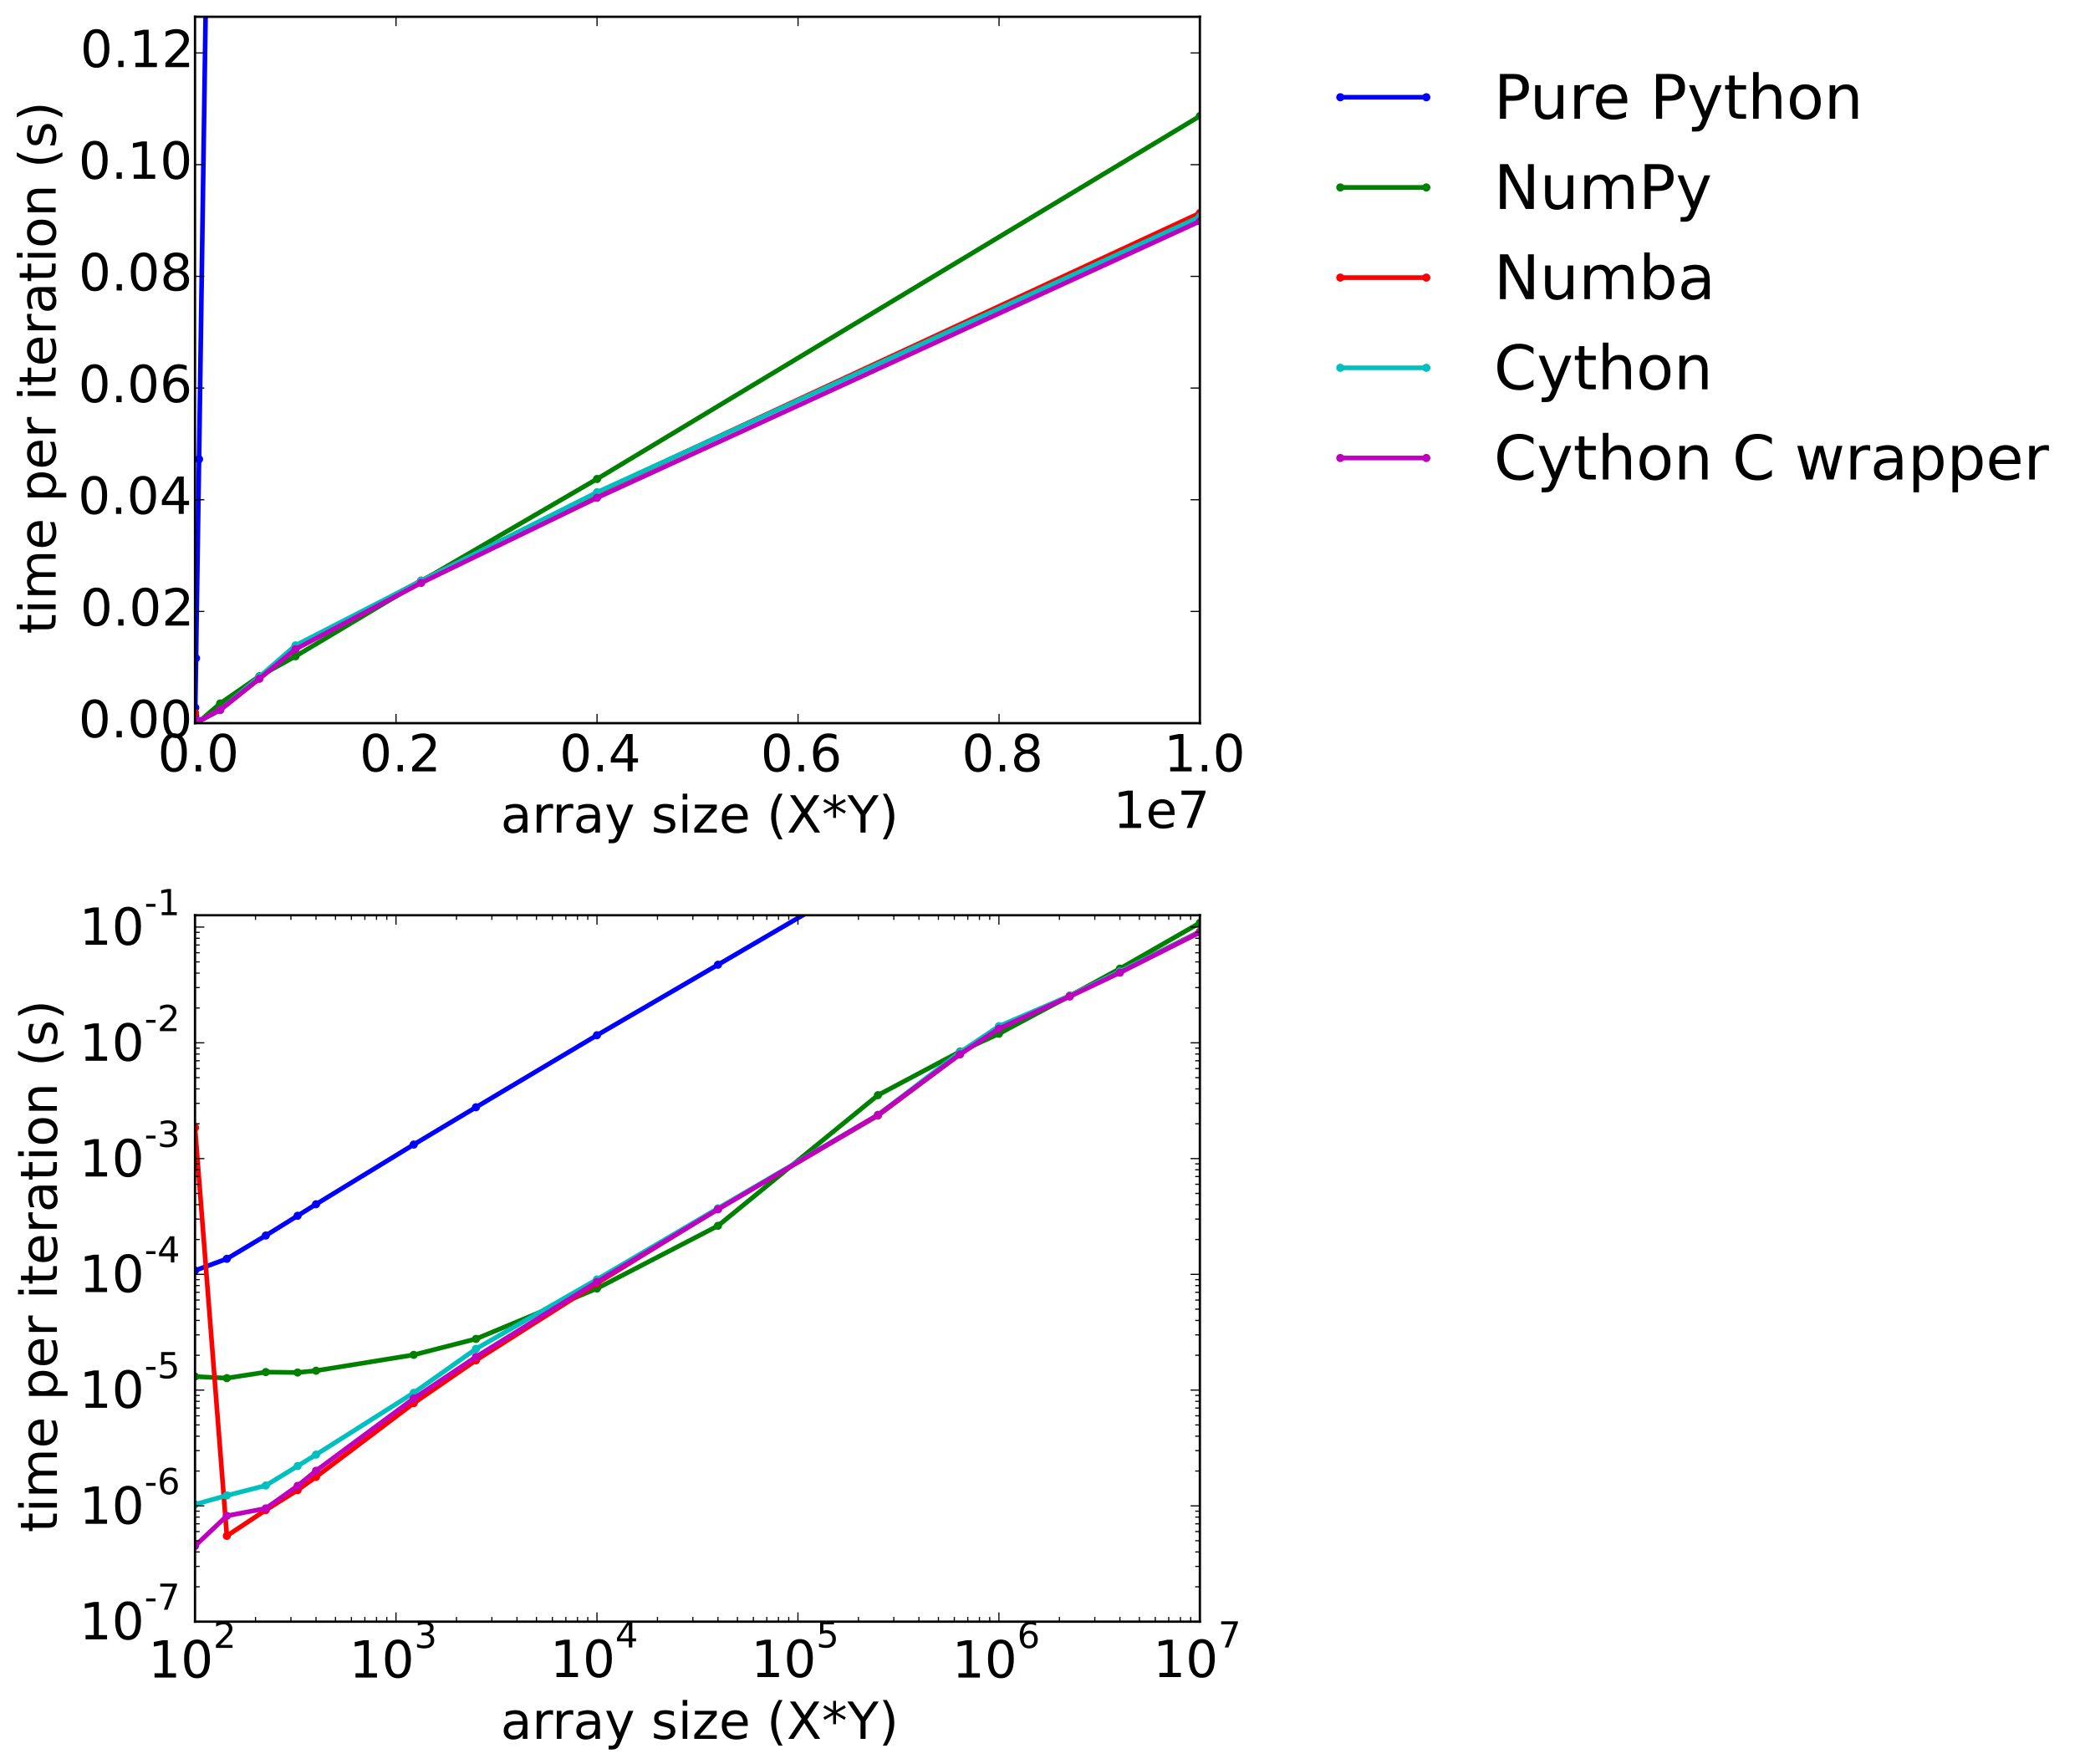 <?xml version="1.0" encoding="utf-8" standalone="no"?>
<!DOCTYPE svg PUBLIC "-//W3C//DTD SVG 1.1//EN"
  "http://www.w3.org/Graphics/SVG/1.1/DTD/svg11.dtd">
<!-- Created with matplotlib (http://matplotlib.org/) -->
<svg height="758pt" version="1.1" viewBox="0 0 898 758" width="898pt" xmlns="http://www.w3.org/2000/svg" xmlns:xlink="http://www.w3.org/1999/xlink">
 <defs>
  <style type="text/css">
*{stroke-linecap:butt;stroke-linejoin:round;}
  </style>
 </defs>
 <g id="figure_1">
  <g id="patch_1">
   <path d="
M0 758.88
L898.12 758.88
L898.12 0
L0 0
L0 758.88" style="fill:none;"/>
  </g>
  <g id="axes_1">
   <g id="patch_2">
    <path d="
M83.792 310.709
L515.543 310.709
L515.543 7.2
L83.792 7.2
L83.792 310.709" style="fill:none;"/>
   </g>
   <g id="line2d_1">
    <path clip-path="url(#pe3b5a73ad3)" d="
M83.796 310.45
L83.798 310.382
L83.801 310.189
L83.806 309.939
L83.809 309.741
L83.844 307.537
L83.9 304.049
L84.223 282.796
L85.519 197.285
L88.45 -1" style="fill:none;stroke:#0000ff;stroke-linecap:square;stroke-width:2.0;"/>
    <defs>
     <path d="
M0 1.5
C0.398 1.5 0.779 1.342 1.061 1.061
C1.342 0.779 1.5 0.398 1.5 0
C1.5 -0.398 1.342 -0.779 1.061 -1.061
C0.779 -1.342 0.398 -1.5 0 -1.5
C-0.398 -1.5 -0.779 -1.342 -1.061 -1.061
C-1.342 -0.779 -1.5 -0.398 -1.5 0
C-1.5 0.398 -1.342 0.779 -1.061 1.061
C-0.779 1.342 -0.398 1.5 0 1.5
z
" id="m76a7ce5b4a" style="stroke:#0000ff;stroke-width:0.5;"/>
    </defs>
    <g clip-path="url(#pe3b5a73ad3)">
     <use style="fill:#0000ff;stroke:#0000ff;stroke-width:0.5;" x="83.796" xlink:href="#m76a7ce5b4a" y="310.45"/>
     <use style="fill:#0000ff;stroke:#0000ff;stroke-width:0.5;" x="83.798" xlink:href="#m76a7ce5b4a" y="310.382"/>
     <use style="fill:#0000ff;stroke:#0000ff;stroke-width:0.5;" x="83.801" xlink:href="#m76a7ce5b4a" y="310.189"/>
     <use style="fill:#0000ff;stroke:#0000ff;stroke-width:0.5;" x="83.806" xlink:href="#m76a7ce5b4a" y="309.939"/>
     <use style="fill:#0000ff;stroke:#0000ff;stroke-width:0.5;" x="83.809" xlink:href="#m76a7ce5b4a" y="309.741"/>
     <use style="fill:#0000ff;stroke:#0000ff;stroke-width:0.5;" x="83.844" xlink:href="#m76a7ce5b4a" y="307.537"/>
     <use style="fill:#0000ff;stroke:#0000ff;stroke-width:0.5;" x="83.9" xlink:href="#m76a7ce5b4a" y="304.049"/>
     <use style="fill:#0000ff;stroke:#0000ff;stroke-width:0.5;" x="84.223" xlink:href="#m76a7ce5b4a" y="282.796"/>
     <use style="fill:#0000ff;stroke:#0000ff;stroke-width:0.5;" x="85.519" xlink:href="#m76a7ce5b4a" y="197.285"/>
     <use style="fill:#0000ff;stroke:#0000ff;stroke-width:0.5;" x="88.45" xlink:href="#m76a7ce5b4a" y="-1.0"/>
    </g>
   </g>
   <g id="line2d_2">
    <path clip-path="url(#pe3b5a73ad3)" d="
M83.796 310.677
L83.798 310.678
L83.801 310.674
L83.806 310.674
L83.809 310.673
L83.844 310.66
L83.9 310.642
L84.223 310.527
L85.519 310.078
L94.587 302.238
L111.429 290.572
L126.974 281.97
L180.953 249.732
L256.523 205.795
L515.543 49.865" style="fill:none;stroke:#008000;stroke-linecap:square;stroke-width:2.0;"/>
    <defs>
     <path d="
M0 1.5
C0.398 1.5 0.779 1.342 1.061 1.061
C1.342 0.779 1.5 0.398 1.5 0
C1.5 -0.398 1.342 -0.779 1.061 -1.061
C0.779 -1.342 0.398 -1.5 0 -1.5
C-0.398 -1.5 -0.779 -1.342 -1.061 -1.061
C-1.342 -0.779 -1.5 -0.398 -1.5 0
C-1.5 0.398 -1.342 0.779 -1.061 1.061
C-0.779 1.342 -0.398 1.5 0 1.5
z
" id="mb0b177905e" style="stroke:#008000;stroke-width:0.5;"/>
    </defs>
    <g clip-path="url(#pe3b5a73ad3)">
     <use style="fill:#008000;stroke:#008000;stroke-width:0.5;" x="83.796" xlink:href="#mb0b177905e" y="310.677"/>
     <use style="fill:#008000;stroke:#008000;stroke-width:0.5;" x="83.798" xlink:href="#mb0b177905e" y="310.678"/>
     <use style="fill:#008000;stroke:#008000;stroke-width:0.5;" x="83.801" xlink:href="#mb0b177905e" y="310.674"/>
     <use style="fill:#008000;stroke:#008000;stroke-width:0.5;" x="83.806" xlink:href="#mb0b177905e" y="310.674"/>
     <use style="fill:#008000;stroke:#008000;stroke-width:0.5;" x="83.809" xlink:href="#mb0b177905e" y="310.673"/>
     <use style="fill:#008000;stroke:#008000;stroke-width:0.5;" x="83.844" xlink:href="#mb0b177905e" y="310.66"/>
     <use style="fill:#008000;stroke:#008000;stroke-width:0.5;" x="83.9" xlink:href="#mb0b177905e" y="310.642"/>
     <use style="fill:#008000;stroke:#008000;stroke-width:0.5;" x="84.223" xlink:href="#mb0b177905e" y="310.527"/>
     <use style="fill:#008000;stroke:#008000;stroke-width:0.5;" x="85.519" xlink:href="#mb0b177905e" y="310.078"/>
     <use style="fill:#008000;stroke:#008000;stroke-width:0.5;" x="94.587" xlink:href="#mb0b177905e" y="302.238"/>
     <use style="fill:#008000;stroke:#008000;stroke-width:0.5;" x="111.429" xlink:href="#mb0b177905e" y="290.572"/>
     <use style="fill:#008000;stroke:#008000;stroke-width:0.5;" x="126.974" xlink:href="#mb0b177905e" y="281.97"/>
     <use style="fill:#008000;stroke:#008000;stroke-width:0.5;" x="180.953" xlink:href="#mb0b177905e" y="249.732"/>
     <use style="fill:#008000;stroke:#008000;stroke-width:0.5;" x="256.523" xlink:href="#mb0b177905e" y="205.795"/>
     <use style="fill:#008000;stroke:#008000;stroke-width:0.5;" x="515.543" xlink:href="#mb0b177905e" y="49.865"/>
    </g>
   </g>
   <g id="line2d_3">
    <path clip-path="url(#pe3b5a73ad3)" d="
M83.796 306.265
L83.798 310.707
L83.801 310.706
L83.806 310.705
L83.809 310.704
L83.844 310.69
L83.9 310.665
L84.223 310.508
L85.519 309.824
L94.587 305.069
L111.429 291.5
L126.974 278.46
L180.953 249.445
L256.523 211.803
L515.543 91.537" style="fill:none;stroke:#ff0000;stroke-linecap:square;stroke-width:2.0;"/>
    <defs>
     <path d="
M0 1.5
C0.398 1.5 0.779 1.342 1.061 1.061
C1.342 0.779 1.5 0.398 1.5 0
C1.5 -0.398 1.342 -0.779 1.061 -1.061
C0.779 -1.342 0.398 -1.5 0 -1.5
C-0.398 -1.5 -0.779 -1.342 -1.061 -1.061
C-1.342 -0.779 -1.5 -0.398 -1.5 0
C-1.5 0.398 -1.342 0.779 -1.061 1.061
C-0.779 1.342 -0.398 1.5 0 1.5
z
" id="ma07bdd5909" style="stroke:#ff0000;stroke-width:0.5;"/>
    </defs>
    <g clip-path="url(#pe3b5a73ad3)">
     <use style="fill:#ff0000;stroke:#ff0000;stroke-width:0.5;" x="83.796" xlink:href="#ma07bdd5909" y="306.265"/>
     <use style="fill:#ff0000;stroke:#ff0000;stroke-width:0.5;" x="83.798" xlink:href="#ma07bdd5909" y="310.707"/>
     <use style="fill:#ff0000;stroke:#ff0000;stroke-width:0.5;" x="83.801" xlink:href="#ma07bdd5909" y="310.706"/>
     <use style="fill:#ff0000;stroke:#ff0000;stroke-width:0.5;" x="83.806" xlink:href="#ma07bdd5909" y="310.705"/>
     <use style="fill:#ff0000;stroke:#ff0000;stroke-width:0.5;" x="83.809" xlink:href="#ma07bdd5909" y="310.704"/>
     <use style="fill:#ff0000;stroke:#ff0000;stroke-width:0.5;" x="83.844" xlink:href="#ma07bdd5909" y="310.69"/>
     <use style="fill:#ff0000;stroke:#ff0000;stroke-width:0.5;" x="83.9" xlink:href="#ma07bdd5909" y="310.665"/>
     <use style="fill:#ff0000;stroke:#ff0000;stroke-width:0.5;" x="84.223" xlink:href="#ma07bdd5909" y="310.508"/>
     <use style="fill:#ff0000;stroke:#ff0000;stroke-width:0.5;" x="85.519" xlink:href="#ma07bdd5909" y="309.824"/>
     <use style="fill:#ff0000;stroke:#ff0000;stroke-width:0.5;" x="94.587" xlink:href="#ma07bdd5909" y="305.069"/>
     <use style="fill:#ff0000;stroke:#ff0000;stroke-width:0.5;" x="111.429" xlink:href="#ma07bdd5909" y="291.5"/>
     <use style="fill:#ff0000;stroke:#ff0000;stroke-width:0.5;" x="126.974" xlink:href="#ma07bdd5909" y="278.46"/>
     <use style="fill:#ff0000;stroke:#ff0000;stroke-width:0.5;" x="180.953" xlink:href="#ma07bdd5909" y="249.445"/>
     <use style="fill:#ff0000;stroke:#ff0000;stroke-width:0.5;" x="256.523" xlink:href="#ma07bdd5909" y="211.803"/>
     <use style="fill:#ff0000;stroke:#ff0000;stroke-width:0.5;" x="515.543" xlink:href="#ma07bdd5909" y="91.537"/>
    </g>
   </g>
   <g id="line2d_4">
    <path clip-path="url(#pe3b5a73ad3)" d="
M83.796 310.706
L83.798 310.706
L83.801 310.705
L83.806 310.703
L83.809 310.702
L83.844 310.686
L83.9 310.654
L84.223 310.492
L85.519 309.816
L94.587 304.992
L111.429 290.844
L126.974 277.286
L180.953 249.563
L256.523 211.505
L515.543 93.156" style="fill:none;stroke:#00bfbf;stroke-linecap:square;stroke-width:2.0;"/>
    <defs>
     <path d="
M0 1.5
C0.398 1.5 0.779 1.342 1.061 1.061
C1.342 0.779 1.5 0.398 1.5 0
C1.5 -0.398 1.342 -0.779 1.061 -1.061
C0.779 -1.342 0.398 -1.5 0 -1.5
C-0.398 -1.5 -0.779 -1.342 -1.061 -1.061
C-1.342 -0.779 -1.5 -0.398 -1.5 0
C-1.5 0.398 -1.342 0.779 -1.061 1.061
C-0.779 1.342 -0.398 1.5 0 1.5
z
" id="m977c291b42" style="stroke:#00bfbf;stroke-width:0.5;"/>
    </defs>
    <g clip-path="url(#pe3b5a73ad3)">
     <use style="fill:#00bfbf;stroke:#00bfbf;stroke-width:0.5;" x="83.796" xlink:href="#m977c291b42" y="310.706"/>
     <use style="fill:#00bfbf;stroke:#00bfbf;stroke-width:0.5;" x="83.798" xlink:href="#m977c291b42" y="310.706"/>
     <use style="fill:#00bfbf;stroke:#00bfbf;stroke-width:0.5;" x="83.801" xlink:href="#m977c291b42" y="310.705"/>
     <use style="fill:#00bfbf;stroke:#00bfbf;stroke-width:0.5;" x="83.806" xlink:href="#m977c291b42" y="310.703"/>
     <use style="fill:#00bfbf;stroke:#00bfbf;stroke-width:0.5;" x="83.809" xlink:href="#m977c291b42" y="310.702"/>
     <use style="fill:#00bfbf;stroke:#00bfbf;stroke-width:0.5;" x="83.844" xlink:href="#m977c291b42" y="310.686"/>
     <use style="fill:#00bfbf;stroke:#00bfbf;stroke-width:0.5;" x="83.9" xlink:href="#m977c291b42" y="310.654"/>
     <use style="fill:#00bfbf;stroke:#00bfbf;stroke-width:0.5;" x="84.223" xlink:href="#m977c291b42" y="310.492"/>
     <use style="fill:#00bfbf;stroke:#00bfbf;stroke-width:0.5;" x="85.519" xlink:href="#m977c291b42" y="309.816"/>
     <use style="fill:#00bfbf;stroke:#00bfbf;stroke-width:0.5;" x="94.587" xlink:href="#m977c291b42" y="304.992"/>
     <use style="fill:#00bfbf;stroke:#00bfbf;stroke-width:0.5;" x="111.429" xlink:href="#m977c291b42" y="290.844"/>
     <use style="fill:#00bfbf;stroke:#00bfbf;stroke-width:0.5;" x="126.974" xlink:href="#m977c291b42" y="277.286"/>
     <use style="fill:#00bfbf;stroke:#00bfbf;stroke-width:0.5;" x="180.953" xlink:href="#m977c291b42" y="249.563"/>
     <use style="fill:#00bfbf;stroke:#00bfbf;stroke-width:0.5;" x="256.523" xlink:href="#m977c291b42" y="211.505"/>
     <use style="fill:#00bfbf;stroke:#00bfbf;stroke-width:0.5;" x="515.543" xlink:href="#m977c291b42" y="93.156"/>
    </g>
   </g>
   <g id="line2d_5">
    <path clip-path="url(#pe3b5a73ad3)" d="
M83.796 310.707
L83.798 310.707
L83.801 310.706
L83.806 310.705
L83.809 310.704
L83.844 310.688
L83.9 310.662
L84.223 310.502
L85.519 309.835
L94.587 304.989
L111.429 291.641
L126.974 278.927
L180.953 250.447
L256.523 213.874
L515.543 95.077" style="fill:none;stroke:#bf00bf;stroke-linecap:square;stroke-width:2.0;"/>
    <defs>
     <path d="
M0 1.5
C0.398 1.5 0.779 1.342 1.061 1.061
C1.342 0.779 1.5 0.398 1.5 0
C1.5 -0.398 1.342 -0.779 1.061 -1.061
C0.779 -1.342 0.398 -1.5 0 -1.5
C-0.398 -1.5 -0.779 -1.342 -1.061 -1.061
C-1.342 -0.779 -1.5 -0.398 -1.5 0
C-1.5 0.398 -1.342 0.779 -1.061 1.061
C-0.779 1.342 -0.398 1.5 0 1.5
z
" id="m56b4842580" style="stroke:#bf00bf;stroke-width:0.5;"/>
    </defs>
    <g clip-path="url(#pe3b5a73ad3)">
     <use style="fill:#bf00bf;stroke:#bf00bf;stroke-width:0.5;" x="83.796" xlink:href="#m56b4842580" y="310.707"/>
     <use style="fill:#bf00bf;stroke:#bf00bf;stroke-width:0.5;" x="83.798" xlink:href="#m56b4842580" y="310.707"/>
     <use style="fill:#bf00bf;stroke:#bf00bf;stroke-width:0.5;" x="83.801" xlink:href="#m56b4842580" y="310.706"/>
     <use style="fill:#bf00bf;stroke:#bf00bf;stroke-width:0.5;" x="83.806" xlink:href="#m56b4842580" y="310.705"/>
     <use style="fill:#bf00bf;stroke:#bf00bf;stroke-width:0.5;" x="83.809" xlink:href="#m56b4842580" y="310.704"/>
     <use style="fill:#bf00bf;stroke:#bf00bf;stroke-width:0.5;" x="83.844" xlink:href="#m56b4842580" y="310.688"/>
     <use style="fill:#bf00bf;stroke:#bf00bf;stroke-width:0.5;" x="83.9" xlink:href="#m56b4842580" y="310.662"/>
     <use style="fill:#bf00bf;stroke:#bf00bf;stroke-width:0.5;" x="84.223" xlink:href="#m56b4842580" y="310.502"/>
     <use style="fill:#bf00bf;stroke:#bf00bf;stroke-width:0.5;" x="85.519" xlink:href="#m56b4842580" y="309.835"/>
     <use style="fill:#bf00bf;stroke:#bf00bf;stroke-width:0.5;" x="94.587" xlink:href="#m56b4842580" y="304.989"/>
     <use style="fill:#bf00bf;stroke:#bf00bf;stroke-width:0.5;" x="111.429" xlink:href="#m56b4842580" y="291.641"/>
     <use style="fill:#bf00bf;stroke:#bf00bf;stroke-width:0.5;" x="126.974" xlink:href="#m56b4842580" y="278.927"/>
     <use style="fill:#bf00bf;stroke:#bf00bf;stroke-width:0.5;" x="180.953" xlink:href="#m56b4842580" y="250.447"/>
     <use style="fill:#bf00bf;stroke:#bf00bf;stroke-width:0.5;" x="256.523" xlink:href="#m56b4842580" y="213.874"/>
     <use style="fill:#bf00bf;stroke:#bf00bf;stroke-width:0.5;" x="515.543" xlink:href="#m56b4842580" y="95.077"/>
    </g>
   </g>
   <g id="patch_3">
    <path d="
M83.792 7.2
L515.543 7.2" style="fill:none;stroke:#000000;stroke-linecap:square;stroke-linejoin:miter;"/>
   </g>
   <g id="patch_4">
    <path d="
M515.543 310.709
L515.543 7.2" style="fill:none;stroke:#000000;stroke-linecap:square;stroke-linejoin:miter;"/>
   </g>
   <g id="patch_5">
    <path d="
M83.792 310.709
L515.543 310.709" style="fill:none;stroke:#000000;stroke-linecap:square;stroke-linejoin:miter;"/>
   </g>
   <g id="patch_6">
    <path d="
M83.792 310.709
L83.792 7.2" style="fill:none;stroke:#000000;stroke-linecap:square;stroke-linejoin:miter;"/>
   </g>
   <g id="matplotlib.axis_1">
    <g id="xtick_1">
     <g id="line2d_6">
      <defs>
       <path d="
M0 0
L0 -4" id="m93b0483c22" style="stroke:#000000;stroke-width:0.5;"/>
      </defs>
      <g>
       <use style="stroke:#000000;stroke-width:0.5;" x="83.792" xlink:href="#m93b0483c22" y="310.709"/>
      </g>
     </g>
     <g id="line2d_7">
      <defs>
       <path d="
M0 0
L0 4" id="m741efc42ff" style="stroke:#000000;stroke-width:0.5;"/>
      </defs>
      <g>
       <use style="stroke:#000000;stroke-width:0.5;" x="83.792" xlink:href="#m741efc42ff" y="7.2"/>
      </g>
     </g>
     <g id="text_1">
      <!-- 0.0 -->
      <defs>
       <path d="
M31.781 66.406
Q24.172 66.406 20.328 58.906
Q16.5 51.422 16.5 36.375
Q16.5 21.391 20.328 13.891
Q24.172 6.391 31.781 6.391
Q39.453 6.391 43.281 13.891
Q47.125 21.391 47.125 36.375
Q47.125 51.422 43.281 58.906
Q39.453 66.406 31.781 66.406
M31.781 74.219
Q44.047 74.219 50.516 64.516
Q56.984 54.828 56.984 36.375
Q56.984 17.969 50.516 8.266
Q44.047 -1.422 31.781 -1.422
Q19.531 -1.422 13.062 8.266
Q6.594 17.969 6.594 36.375
Q6.594 54.828 13.062 64.516
Q19.531 74.219 31.781 74.219" id="DejaVuSans-30"/>
       <path d="
M10.688 12.406
L21 12.406
L21 0
L10.688 0
z
" id="DejaVuSans-2e"/>
      </defs>
      <g transform="translate(67.754 331.425)scale(0.22 -0.22)">
       <use xlink:href="#DejaVuSans-30"/>
       <use x="63.623" xlink:href="#DejaVuSans-2e"/>
       <use x="95.41" xlink:href="#DejaVuSans-30"/>
      </g>
     </g>
    </g>
    <g id="xtick_2">
     <g id="line2d_8">
      <g>
       <use style="stroke:#000000;stroke-width:0.5;" x="170.157" xlink:href="#m93b0483c22" y="310.709"/>
      </g>
     </g>
     <g id="line2d_9">
      <g>
       <use style="stroke:#000000;stroke-width:0.5;" x="170.157" xlink:href="#m741efc42ff" y="7.2"/>
      </g>
     </g>
     <g id="text_2">
      <!-- 0.2 -->
      <defs>
       <path d="
M19.188 8.297
L53.609 8.297
L53.609 0
L7.328 0
L7.328 8.297
Q12.938 14.109 22.625 23.891
Q32.328 33.688 34.812 36.531
Q39.547 41.844 41.422 45.531
Q43.312 49.219 43.312 52.781
Q43.312 58.594 39.234 62.25
Q35.156 65.922 28.609 65.922
Q23.969 65.922 18.812 64.312
Q13.672 62.703 7.812 59.422
L7.812 69.391
Q13.766 71.781 18.938 73
Q24.125 74.219 28.422 74.219
Q39.75 74.219 46.484 68.547
Q53.219 62.891 53.219 53.422
Q53.219 48.922 51.531 44.891
Q49.859 40.875 45.406 35.406
Q44.188 33.984 37.641 27.219
Q31.109 20.453 19.188 8.297" id="DejaVuSans-32"/>
      </defs>
      <g transform="translate(154.491 331.425)scale(0.22 -0.22)">
       <use xlink:href="#DejaVuSans-30"/>
       <use x="63.623" xlink:href="#DejaVuSans-2e"/>
       <use x="95.41" xlink:href="#DejaVuSans-32"/>
      </g>
     </g>
    </g>
    <g id="xtick_3">
     <g id="line2d_10">
      <g>
       <use style="stroke:#000000;stroke-width:0.5;" x="256.523" xlink:href="#m93b0483c22" y="310.709"/>
      </g>
     </g>
     <g id="line2d_11">
      <g>
       <use style="stroke:#000000;stroke-width:0.5;" x="256.523" xlink:href="#m741efc42ff" y="7.2"/>
      </g>
     </g>
     <g id="text_3">
      <!-- 0.4 -->
      <defs>
       <path d="
M37.797 64.312
L12.891 25.391
L37.797 25.391
z

M35.203 72.906
L47.609 72.906
L47.609 25.391
L58.016 25.391
L58.016 17.188
L47.609 17.188
L47.609 0
L37.797 0
L37.797 17.188
L4.891 17.188
L4.891 26.703
z
" id="DejaVuSans-34"/>
      </defs>
      <g transform="translate(240.372 331.425)scale(0.22 -0.22)">
       <use xlink:href="#DejaVuSans-30"/>
       <use x="63.623" xlink:href="#DejaVuSans-2e"/>
       <use x="95.41" xlink:href="#DejaVuSans-34"/>
      </g>
     </g>
    </g>
    <g id="xtick_4">
     <g id="line2d_12">
      <g>
       <use style="stroke:#000000;stroke-width:0.5;" x="342.888" xlink:href="#m93b0483c22" y="310.709"/>
      </g>
     </g>
     <g id="line2d_13">
      <g>
       <use style="stroke:#000000;stroke-width:0.5;" x="342.888" xlink:href="#m741efc42ff" y="7.2"/>
      </g>
     </g>
     <g id="text_4">
      <!-- 0.6 -->
      <defs>
       <path d="
M33.016 40.375
Q26.375 40.375 22.484 35.828
Q18.609 31.297 18.609 23.391
Q18.609 15.531 22.484 10.953
Q26.375 6.391 33.016 6.391
Q39.656 6.391 43.531 10.953
Q47.406 15.531 47.406 23.391
Q47.406 31.297 43.531 35.828
Q39.656 40.375 33.016 40.375
M52.594 71.297
L52.594 62.312
Q48.875 64.062 45.094 64.984
Q41.312 65.922 37.594 65.922
Q27.828 65.922 22.672 59.328
Q17.531 52.734 16.797 39.406
Q19.672 43.656 24.016 45.922
Q28.375 48.188 33.594 48.188
Q44.578 48.188 50.953 41.516
Q57.328 34.859 57.328 23.391
Q57.328 12.156 50.688 5.359
Q44.047 -1.422 33.016 -1.422
Q20.359 -1.422 13.672 8.266
Q6.984 17.969 6.984 36.375
Q6.984 53.656 15.188 63.938
Q23.391 74.219 37.203 74.219
Q40.922 74.219 44.703 73.484
Q48.484 72.75 52.594 71.297" id="DejaVuSans-36"/>
      </defs>
      <g transform="translate(326.813 331.425)scale(0.22 -0.22)">
       <use xlink:href="#DejaVuSans-30"/>
       <use x="63.623" xlink:href="#DejaVuSans-2e"/>
       <use x="95.41" xlink:href="#DejaVuSans-36"/>
      </g>
     </g>
    </g>
    <g id="xtick_5">
     <g id="line2d_14">
      <g>
       <use style="stroke:#000000;stroke-width:0.5;" x="429.254" xlink:href="#m93b0483c22" y="310.709"/>
      </g>
     </g>
     <g id="line2d_15">
      <g>
       <use style="stroke:#000000;stroke-width:0.5;" x="429.254" xlink:href="#m741efc42ff" y="7.2"/>
      </g>
     </g>
     <g id="text_5">
      <!-- 0.8 -->
      <defs>
       <path d="
M31.781 34.625
Q24.75 34.625 20.719 30.859
Q16.703 27.094 16.703 20.516
Q16.703 13.922 20.719 10.156
Q24.75 6.391 31.781 6.391
Q38.812 6.391 42.859 10.172
Q46.922 13.969 46.922 20.516
Q46.922 27.094 42.891 30.859
Q38.875 34.625 31.781 34.625
M21.922 38.812
Q15.578 40.375 12.031 44.719
Q8.5 49.078 8.5 55.328
Q8.5 64.062 14.719 69.141
Q20.953 74.219 31.781 74.219
Q42.672 74.219 48.875 69.141
Q55.078 64.062 55.078 55.328
Q55.078 49.078 51.531 44.719
Q48 40.375 41.703 38.812
Q48.828 37.156 52.797 32.312
Q56.781 27.484 56.781 20.516
Q56.781 9.906 50.312 4.234
Q43.844 -1.422 31.781 -1.422
Q19.734 -1.422 13.25 4.234
Q6.781 9.906 6.781 20.516
Q6.781 27.484 10.781 32.312
Q14.797 37.156 21.922 38.812
M18.312 54.391
Q18.312 48.734 21.844 45.562
Q25.391 42.391 31.781 42.391
Q38.141 42.391 41.719 45.562
Q45.312 48.734 45.312 54.391
Q45.312 60.062 41.719 63.234
Q38.141 66.406 31.781 66.406
Q25.391 66.406 21.844 63.234
Q18.312 60.062 18.312 54.391" id="DejaVuSans-38"/>
      </defs>
      <g transform="translate(413.238 331.425)scale(0.22 -0.22)">
       <use xlink:href="#DejaVuSans-30"/>
       <use x="63.623" xlink:href="#DejaVuSans-2e"/>
       <use x="95.41" xlink:href="#DejaVuSans-38"/>
      </g>
     </g>
    </g>
    <g id="xtick_6">
     <g id="text_6">
      <!-- 1.0 -->
      <defs>
       <path d="
M12.406 8.297
L28.516 8.297
L28.516 63.922
L10.984 60.406
L10.984 69.391
L28.422 72.906
L38.281 72.906
L38.281 8.297
L54.391 8.297
L54.391 0
L12.406 0
z
" id="DejaVuSans-31"/>
      </defs>
      <g transform="translate(500.065 331.425)scale(0.22 -0.22)">
       <use xlink:href="#DejaVuSans-31"/>
       <use x="63.623" xlink:href="#DejaVuSans-2e"/>
       <use x="95.41" xlink:href="#DejaVuSans-30"/>
      </g>
     </g>
    </g>
    <g id="text_7">
     <!-- array size (X*Y) -->
     <defs>
      <path d="
M56.203 29.594
L56.203 25.203
L14.891 25.203
Q15.484 15.922 20.484 11.062
Q25.484 6.203 34.422 6.203
Q39.594 6.203 44.453 7.469
Q49.312 8.734 54.109 11.281
L54.109 2.781
Q49.266 0.734 44.188 -0.344
Q39.109 -1.422 33.891 -1.422
Q20.797 -1.422 13.156 6.188
Q5.516 13.812 5.516 26.812
Q5.516 40.234 12.766 48.109
Q20.016 56 32.328 56
Q43.359 56 49.781 48.891
Q56.203 41.797 56.203 29.594
M47.219 32.234
Q47.125 39.594 43.094 43.984
Q39.062 48.391 32.422 48.391
Q24.906 48.391 20.391 44.141
Q15.875 39.891 15.188 32.172
z
" id="DejaVuSans-65"/>
      <path d="
M5.516 54.688
L48.188 54.688
L48.188 46.484
L14.406 7.172
L48.188 7.172
L48.188 0
L4.297 0
L4.297 8.203
L38.094 47.516
L5.516 47.516
z
" id="DejaVuSans-7a"/>
      <path d="
M-0.203 72.906
L10.406 72.906
L30.609 42.922
L50.688 72.906
L61.281 72.906
L35.5 34.719
L35.5 0
L25.594 0
L25.594 34.719
z
" id="DejaVuSans-59"/>
      <path d="
M47.016 60.891
L29.5 51.422
L47.016 41.891
L44.188 37.109
L27.781 47.016
L27.781 28.609
L22.219 28.609
L22.219 47.016
L5.812 37.109
L2.984 41.891
L20.516 51.422
L2.984 60.891
L5.812 65.719
L22.219 55.812
L22.219 74.219
L27.781 74.219
L27.781 55.812
L44.188 65.719
z
" id="DejaVuSans-2a"/>
      <path id="DejaVuSans-20"/>
      <path d="
M6.297 72.906
L16.891 72.906
L35.016 45.797
L53.219 72.906
L63.812 72.906
L40.375 37.891
L65.375 0
L54.781 0
L34.281 31
L13.625 0
L2.984 0
L29 38.922
z
" id="DejaVuSans-58"/>
      <path d="
M32.172 -5.078
Q28.375 -14.844 24.75 -17.812
Q21.141 -20.797 15.094 -20.797
L7.906 -20.797
L7.906 -13.281
L13.188 -13.281
Q16.891 -13.281 18.938 -11.516
Q21 -9.766 23.484 -3.219
L25.094 0.875
L2.984 54.688
L12.5 54.688
L29.594 11.922
L46.688 54.688
L56.203 54.688
z
" id="DejaVuSans-79"/>
      <path d="
M9.422 54.688
L18.406 54.688
L18.406 0
L9.422 0
z

M9.422 75.984
L18.406 75.984
L18.406 64.594
L9.422 64.594
z
" id="DejaVuSans-69"/>
      <path d="
M31 75.875
Q24.469 64.656 21.281 53.656
Q18.109 42.672 18.109 31.391
Q18.109 20.125 21.312 9.062
Q24.516 -2 31 -13.188
L23.188 -13.188
Q15.875 -1.703 12.234 9.375
Q8.594 20.453 8.594 31.391
Q8.594 42.281 12.203 53.312
Q15.828 64.359 23.188 75.875
z
" id="DejaVuSans-28"/>
      <path d="
M34.281 27.484
Q23.391 27.484 19.188 25
Q14.984 22.516 14.984 16.5
Q14.984 11.719 18.141 8.906
Q21.297 6.109 26.703 6.109
Q34.188 6.109 38.703 11.406
Q43.219 16.703 43.219 25.484
L43.219 27.484
z

M52.203 31.203
L52.203 0
L43.219 0
L43.219 8.297
Q40.141 3.328 35.547 0.953
Q30.953 -1.422 24.312 -1.422
Q15.922 -1.422 10.953 3.297
Q6 8.016 6 15.922
Q6 25.141 12.172 29.828
Q18.359 34.516 30.609 34.516
L43.219 34.516
L43.219 35.406
Q43.219 41.609 39.141 45
Q35.062 48.391 27.688 48.391
Q23 48.391 18.547 47.266
Q14.109 46.141 10.016 43.891
L10.016 52.203
Q14.938 54.109 19.578 55.047
Q24.219 56 28.609 56
Q40.484 56 46.344 49.844
Q52.203 43.703 52.203 31.203" id="DejaVuSans-61"/>
      <path d="
M8.016 75.875
L15.828 75.875
Q23.141 64.359 26.781 53.312
Q30.422 42.281 30.422 31.391
Q30.422 20.453 26.781 9.375
Q23.141 -1.703 15.828 -13.188
L8.016 -13.188
Q14.5 -2 17.703 9.062
Q20.906 20.125 20.906 31.391
Q20.906 42.672 17.703 53.656
Q14.5 64.656 8.016 75.875" id="DejaVuSans-29"/>
      <path d="
M44.281 53.078
L44.281 44.578
Q40.484 46.531 36.375 47.5
Q32.281 48.484 27.875 48.484
Q21.188 48.484 17.844 46.438
Q14.5 44.391 14.5 40.281
Q14.5 37.156 16.891 35.375
Q19.281 33.594 26.516 31.984
L29.594 31.297
Q39.156 29.25 43.188 25.516
Q47.219 21.781 47.219 15.094
Q47.219 7.469 41.188 3.016
Q35.156 -1.422 24.609 -1.422
Q20.219 -1.422 15.453 -0.562
Q10.688 0.297 5.422 2
L5.422 11.281
Q10.406 8.688 15.234 7.391
Q20.062 6.109 24.812 6.109
Q31.156 6.109 34.562 8.281
Q37.984 10.453 37.984 14.406
Q37.984 18.062 35.516 20.016
Q33.062 21.969 24.703 23.781
L21.578 24.516
Q13.234 26.266 9.516 29.906
Q5.812 33.547 5.812 39.891
Q5.812 47.609 11.281 51.797
Q16.75 56 26.812 56
Q31.781 56 36.172 55.266
Q40.578 54.547 44.281 53.078" id="DejaVuSans-73"/>
      <path d="
M41.109 46.297
Q39.594 47.172 37.812 47.578
Q36.031 48 33.891 48
Q26.266 48 22.188 43.047
Q18.109 38.094 18.109 28.812
L18.109 0
L9.078 0
L9.078 54.688
L18.109 54.688
L18.109 46.188
Q20.953 51.172 25.484 53.578
Q30.031 56 36.531 56
Q37.453 56 38.578 55.875
Q39.703 55.766 41.062 55.516
z
" id="DejaVuSans-72"/>
     </defs>
     <g transform="translate(215.112 357.717)scale(0.22 -0.22)">
      <use xlink:href="#DejaVuSans-61"/>
      <use x="61.279" xlink:href="#DejaVuSans-72"/>
      <use x="100.643" xlink:href="#DejaVuSans-72"/>
      <use x="141.756" xlink:href="#DejaVuSans-61"/>
      <use x="203.035" xlink:href="#DejaVuSans-79"/>
      <use x="262.215" xlink:href="#DejaVuSans-20"/>
      <use x="294.002" xlink:href="#DejaVuSans-73"/>
      <use x="346.102" xlink:href="#DejaVuSans-69"/>
      <use x="373.885" xlink:href="#DejaVuSans-7a"/>
      <use x="426.375" xlink:href="#DejaVuSans-65"/>
      <use x="487.898" xlink:href="#DejaVuSans-20"/>
      <use x="519.686" xlink:href="#DejaVuSans-28"/>
      <use x="558.699" xlink:href="#DejaVuSans-58"/>
      <use x="627.205" xlink:href="#DejaVuSans-2a"/>
      <use x="677.205" xlink:href="#DejaVuSans-59"/>
      <use x="738.289" xlink:href="#DejaVuSans-29"/>
     </g>
    </g>
    <g id="text_8">
     <!-- 1e7 -->
     <defs>
      <path d="
M8.203 72.906
L55.078 72.906
L55.078 68.703
L28.609 0
L18.312 0
L43.219 64.594
L8.203 64.594
z
" id="DejaVuSans-37"/>
     </defs>
     <g transform="translate(478.308 355.717)scale(0.22 -0.22)">
      <use xlink:href="#DejaVuSans-31"/>
      <use x="63.623" xlink:href="#DejaVuSans-65"/>
      <use x="125.146" xlink:href="#DejaVuSans-37"/>
     </g>
    </g>
   </g>
   <g id="matplotlib.axis_2">
    <g id="ytick_1">
     <g id="line2d_16">
      <defs>
       <path d="
M0 0
L4 0" id="m728421d6d4" style="stroke:#000000;stroke-width:0.5;"/>
      </defs>
      <g>
       <use style="stroke:#000000;stroke-width:0.5;" x="83.792" xlink:href="#m728421d6d4" y="310.709"/>
      </g>
     </g>
     <g id="line2d_17">
      <defs>
       <path d="
M0 0
L-4 0" id="mcb0005524f" style="stroke:#000000;stroke-width:0.5;"/>
      </defs>
      <g>
       <use style="stroke:#000000;stroke-width:0.5;" x="515.543" xlink:href="#mcb0005524f" y="310.709"/>
      </g>
     </g>
     <g id="text_9">
      <!-- 0.00 -->
      <g transform="translate(33.719 316.779)scale(0.22 -0.22)">
       <use xlink:href="#DejaVuSans-30"/>
       <use x="63.623" xlink:href="#DejaVuSans-2e"/>
       <use x="95.41" xlink:href="#DejaVuSans-30"/>
       <use x="159.033" xlink:href="#DejaVuSans-30"/>
      </g>
     </g>
    </g>
    <g id="ytick_2">
     <g id="line2d_18">
      <g>
       <use style="stroke:#000000;stroke-width:0.5;" x="83.792" xlink:href="#m728421d6d4" y="262.715"/>
      </g>
     </g>
     <g id="line2d_19">
      <g>
       <use style="stroke:#000000;stroke-width:0.5;" x="515.543" xlink:href="#mcb0005524f" y="262.715"/>
      </g>
     </g>
     <g id="text_10">
      <!-- 0.02 -->
      <g transform="translate(34.461 268.786)scale(0.22 -0.22)">
       <use xlink:href="#DejaVuSans-30"/>
       <use x="63.623" xlink:href="#DejaVuSans-2e"/>
       <use x="95.41" xlink:href="#DejaVuSans-30"/>
       <use x="159.033" xlink:href="#DejaVuSans-32"/>
      </g>
     </g>
    </g>
    <g id="ytick_3">
     <g id="line2d_20">
      <g>
       <use style="stroke:#000000;stroke-width:0.5;" x="83.792" xlink:href="#m728421d6d4" y="214.722"/>
      </g>
     </g>
     <g id="line2d_21">
      <g>
       <use style="stroke:#000000;stroke-width:0.5;" x="515.543" xlink:href="#mcb0005524f" y="214.722"/>
      </g>
     </g>
     <g id="text_11">
      <!-- 0.04 -->
      <g transform="translate(33.492 220.793)scale(0.22 -0.22)">
       <use xlink:href="#DejaVuSans-30"/>
       <use x="63.623" xlink:href="#DejaVuSans-2e"/>
       <use x="95.41" xlink:href="#DejaVuSans-30"/>
       <use x="159.033" xlink:href="#DejaVuSans-34"/>
      </g>
     </g>
    </g>
    <g id="ytick_4">
     <g id="line2d_22">
      <g>
       <use style="stroke:#000000;stroke-width:0.5;" x="83.792" xlink:href="#m728421d6d4" y="166.729"/>
      </g>
     </g>
     <g id="line2d_23">
      <g>
       <use style="stroke:#000000;stroke-width:0.5;" x="515.543" xlink:href="#mcb0005524f" y="166.729"/>
      </g>
     </g>
     <g id="text_12">
      <!-- 0.06 -->
      <g transform="translate(33.643 172.8)scale(0.22 -0.22)">
       <use xlink:href="#DejaVuSans-30"/>
       <use x="63.623" xlink:href="#DejaVuSans-2e"/>
       <use x="95.41" xlink:href="#DejaVuSans-30"/>
       <use x="159.033" xlink:href="#DejaVuSans-36"/>
      </g>
     </g>
    </g>
    <g id="ytick_5">
     <g id="line2d_24">
      <g>
       <use style="stroke:#000000;stroke-width:0.5;" x="83.792" xlink:href="#m728421d6d4" y="118.736"/>
      </g>
     </g>
     <g id="line2d_25">
      <g>
       <use style="stroke:#000000;stroke-width:0.5;" x="515.543" xlink:href="#mcb0005524f" y="118.736"/>
      </g>
     </g>
     <g id="text_13">
      <!-- 0.08 -->
      <g transform="translate(33.763 124.807)scale(0.22 -0.22)">
       <use xlink:href="#DejaVuSans-30"/>
       <use x="63.623" xlink:href="#DejaVuSans-2e"/>
       <use x="95.41" xlink:href="#DejaVuSans-30"/>
       <use x="159.033" xlink:href="#DejaVuSans-38"/>
      </g>
     </g>
    </g>
    <g id="ytick_6">
     <g id="line2d_26">
      <g>
       <use style="stroke:#000000;stroke-width:0.5;" x="83.792" xlink:href="#m728421d6d4" y="70.743"/>
      </g>
     </g>
     <g id="line2d_27">
      <g>
       <use style="stroke:#000000;stroke-width:0.5;" x="515.543" xlink:href="#mcb0005524f" y="70.743"/>
      </g>
     </g>
     <g id="text_14">
      <!-- 0.10 -->
      <g transform="translate(33.719 76.814)scale(0.22 -0.22)">
       <use xlink:href="#DejaVuSans-30"/>
       <use x="63.623" xlink:href="#DejaVuSans-2e"/>
       <use x="95.41" xlink:href="#DejaVuSans-31"/>
       <use x="159.033" xlink:href="#DejaVuSans-30"/>
      </g>
     </g>
    </g>
    <g id="ytick_7">
     <g id="line2d_28">
      <g>
       <use style="stroke:#000000;stroke-width:0.5;" x="83.792" xlink:href="#m728421d6d4" y="22.75"/>
      </g>
     </g>
     <g id="line2d_29">
      <g>
       <use style="stroke:#000000;stroke-width:0.5;" x="515.543" xlink:href="#mcb0005524f" y="22.75"/>
      </g>
     </g>
     <g id="text_15">
      <!-- 0.12 -->
      <g transform="translate(34.461 28.82)scale(0.22 -0.22)">
       <use xlink:href="#DejaVuSans-30"/>
       <use x="63.623" xlink:href="#DejaVuSans-2e"/>
       <use x="95.41" xlink:href="#DejaVuSans-31"/>
       <use x="159.033" xlink:href="#DejaVuSans-32"/>
      </g>
     </g>
    </g>
    <g id="text_16">
     <!-- time per iteration (s) -->
     <defs>
      <path d="
M30.609 48.391
Q23.391 48.391 19.188 42.75
Q14.984 37.109 14.984 27.297
Q14.984 17.484 19.156 11.844
Q23.344 6.203 30.609 6.203
Q37.797 6.203 41.984 11.859
Q46.188 17.531 46.188 27.297
Q46.188 37.016 41.984 42.703
Q37.797 48.391 30.609 48.391
M30.609 56
Q42.328 56 49.016 48.375
Q55.719 40.766 55.719 27.297
Q55.719 13.875 49.016 6.219
Q42.328 -1.422 30.609 -1.422
Q18.844 -1.422 12.172 6.219
Q5.516 13.875 5.516 27.297
Q5.516 40.766 12.172 48.375
Q18.844 56 30.609 56" id="DejaVuSans-6f"/>
      <path d="
M18.312 70.219
L18.312 54.688
L36.812 54.688
L36.812 47.703
L18.312 47.703
L18.312 18.016
Q18.312 11.328 20.141 9.422
Q21.969 7.516 27.594 7.516
L36.812 7.516
L36.812 0
L27.594 0
Q17.188 0 13.234 3.875
Q9.281 7.766 9.281 18.016
L9.281 47.703
L2.688 47.703
L2.688 54.688
L9.281 54.688
L9.281 70.219
z
" id="DejaVuSans-74"/>
      <path d="
M52 44.188
Q55.375 50.25 60.062 53.125
Q64.75 56 71.094 56
Q79.641 56 84.281 50.016
Q88.922 44.047 88.922 33.016
L88.922 0
L79.891 0
L79.891 32.719
Q79.891 40.578 77.094 44.375
Q74.312 48.188 68.609 48.188
Q61.625 48.188 57.562 43.547
Q53.516 38.922 53.516 30.906
L53.516 0
L44.484 0
L44.484 32.719
Q44.484 40.625 41.703 44.406
Q38.922 48.188 33.109 48.188
Q26.219 48.188 22.156 43.531
Q18.109 38.875 18.109 30.906
L18.109 0
L9.078 0
L9.078 54.688
L18.109 54.688
L18.109 46.188
Q21.188 51.219 25.484 53.609
Q29.781 56 35.688 56
Q41.656 56 45.828 52.969
Q50 49.953 52 44.188" id="DejaVuSans-6d"/>
      <path d="
M54.891 33.016
L54.891 0
L45.906 0
L45.906 32.719
Q45.906 40.484 42.875 44.328
Q39.844 48.188 33.797 48.188
Q26.516 48.188 22.312 43.547
Q18.109 38.922 18.109 30.906
L18.109 0
L9.078 0
L9.078 54.688
L18.109 54.688
L18.109 46.188
Q21.344 51.125 25.703 53.562
Q30.078 56 35.797 56
Q45.219 56 50.047 50.172
Q54.891 44.344 54.891 33.016" id="DejaVuSans-6e"/>
      <path d="
M18.109 8.203
L18.109 -20.797
L9.078 -20.797
L9.078 54.688
L18.109 54.688
L18.109 46.391
Q20.953 51.266 25.266 53.625
Q29.594 56 35.594 56
Q45.562 56 51.781 48.094
Q58.016 40.188 58.016 27.297
Q58.016 14.406 51.781 6.484
Q45.562 -1.422 35.594 -1.422
Q29.594 -1.422 25.266 0.953
Q20.953 3.328 18.109 8.203
M48.688 27.297
Q48.688 37.203 44.609 42.844
Q40.531 48.484 33.406 48.484
Q26.266 48.484 22.188 42.844
Q18.109 37.203 18.109 27.297
Q18.109 17.391 22.188 11.75
Q26.266 6.109 33.406 6.109
Q40.531 6.109 44.609 11.75
Q48.688 17.391 48.688 27.297" id="DejaVuSans-70"/>
     </defs>
     <g transform="translate(23.917 272.406)rotate(-90.0)scale(0.22 -0.22)">
      <use xlink:href="#DejaVuSans-74"/>
      <use x="39.209" xlink:href="#DejaVuSans-69"/>
      <use x="66.992" xlink:href="#DejaVuSans-6d"/>
      <use x="164.404" xlink:href="#DejaVuSans-65"/>
      <use x="225.928" xlink:href="#DejaVuSans-20"/>
      <use x="257.715" xlink:href="#DejaVuSans-70"/>
      <use x="321.191" xlink:href="#DejaVuSans-65"/>
      <use x="382.715" xlink:href="#DejaVuSans-72"/>
      <use x="423.828" xlink:href="#DejaVuSans-20"/>
      <use x="455.615" xlink:href="#DejaVuSans-69"/>
      <use x="483.398" xlink:href="#DejaVuSans-74"/>
      <use x="522.607" xlink:href="#DejaVuSans-65"/>
      <use x="584.131" xlink:href="#DejaVuSans-72"/>
      <use x="625.244" xlink:href="#DejaVuSans-61"/>
      <use x="686.523" xlink:href="#DejaVuSans-74"/>
      <use x="725.732" xlink:href="#DejaVuSans-69"/>
      <use x="753.516" xlink:href="#DejaVuSans-6f"/>
      <use x="814.697" xlink:href="#DejaVuSans-6e"/>
      <use x="878.076" xlink:href="#DejaVuSans-20"/>
      <use x="909.863" xlink:href="#DejaVuSans-28"/>
      <use x="948.877" xlink:href="#DejaVuSans-73"/>
      <use x="1000.977" xlink:href="#DejaVuSans-29"/>
     </g>
    </g>
   </g>
   <g id="legend_1">
    <g id="patch_7">
     <path d="
M557.401 222.071
L890.92 222.071
L890.92 20.4
L557.401 20.4
L557.401 222.071" style="fill:none;opacity:0.0;"/>
    </g>
    <g id="line2d_30">
     <path d="
M575.881 41.78
L612.841 41.78" style="fill:none;stroke:#0000ff;stroke-linecap:square;stroke-width:2.0;"/>
    </g>
    <g id="line2d_31">
     <g>
      <use style="fill:#0000ff;stroke:#0000ff;stroke-width:0.5;" x="575.881" xlink:href="#m76a7ce5b4a" y="41.78"/>
      <use style="fill:#0000ff;stroke:#0000ff;stroke-width:0.5;" x="612.841" xlink:href="#m76a7ce5b4a" y="41.78"/>
     </g>
    </g>
    <g id="text_17">
     <!-- Pure Python -->
     <defs>
      <path d="
M8.5 21.578
L8.5 54.688
L17.484 54.688
L17.484 21.922
Q17.484 14.156 20.5 10.266
Q23.531 6.391 29.594 6.391
Q36.859 6.391 41.078 11.031
Q45.312 15.672 45.312 23.688
L45.312 54.688
L54.297 54.688
L54.297 0
L45.312 0
L45.312 8.406
Q42.047 3.422 37.719 1
Q33.406 -1.422 27.688 -1.422
Q18.266 -1.422 13.375 4.438
Q8.5 10.297 8.5 21.578
M31.109 56
z
" id="DejaVuSans-75"/>
      <path d="
M19.672 64.797
L19.672 37.406
L32.078 37.406
Q38.969 37.406 42.719 40.969
Q46.484 44.531 46.484 51.125
Q46.484 57.672 42.719 61.234
Q38.969 64.797 32.078 64.797
z

M9.812 72.906
L32.078 72.906
Q44.344 72.906 50.609 67.359
Q56.891 61.812 56.891 51.125
Q56.891 40.328 50.609 34.812
Q44.344 29.297 32.078 29.297
L19.672 29.297
L19.672 0
L9.812 0
z
" id="DejaVuSans-50"/>
      <path d="
M54.891 33.016
L54.891 0
L45.906 0
L45.906 32.719
Q45.906 40.484 42.875 44.328
Q39.844 48.188 33.797 48.188
Q26.516 48.188 22.312 43.547
Q18.109 38.922 18.109 30.906
L18.109 0
L9.078 0
L9.078 75.984
L18.109 75.984
L18.109 46.188
Q21.344 51.125 25.703 53.562
Q30.078 56 35.797 56
Q45.219 56 50.047 50.172
Q54.891 44.344 54.891 33.016" id="DejaVuSans-68"/>
     </defs>
     <g transform="translate(641.881 51.02)scale(0.264 -0.264)">
      <use xlink:href="#DejaVuSans-50"/>
      <use x="58.553" xlink:href="#DejaVuSans-75"/>
      <use x="121.932" xlink:href="#DejaVuSans-72"/>
      <use x="160.795" xlink:href="#DejaVuSans-65"/>
      <use x="222.318" xlink:href="#DejaVuSans-20"/>
      <use x="254.105" xlink:href="#DejaVuSans-50"/>
      <use x="314.408" xlink:href="#DejaVuSans-79"/>
      <use x="373.588" xlink:href="#DejaVuSans-74"/>
      <use x="412.797" xlink:href="#DejaVuSans-68"/>
      <use x="476.176" xlink:href="#DejaVuSans-6f"/>
      <use x="537.357" xlink:href="#DejaVuSans-6e"/>
     </g>
    </g>
    <g id="line2d_32">
     <path d="
M575.881 80.53
L612.841 80.53" style="fill:none;stroke:#008000;stroke-linecap:square;stroke-width:2.0;"/>
    </g>
    <g id="line2d_33">
     <g>
      <use style="fill:#008000;stroke:#008000;stroke-width:0.5;" x="575.881" xlink:href="#mb0b177905e" y="80.53"/>
      <use style="fill:#008000;stroke:#008000;stroke-width:0.5;" x="612.841" xlink:href="#mb0b177905e" y="80.53"/>
     </g>
    </g>
    <g id="text_18">
     <!-- NumPy -->
     <defs>
      <path d="
M9.812 72.906
L23.094 72.906
L55.422 11.922
L55.422 72.906
L64.984 72.906
L64.984 0
L51.703 0
L19.391 60.984
L19.391 0
L9.812 0
z
" id="DejaVuSans-4e"/>
     </defs>
     <g transform="translate(641.881 89.77)scale(0.264 -0.264)">
      <use xlink:href="#DejaVuSans-4e"/>
      <use x="74.805" xlink:href="#DejaVuSans-75"/>
      <use x="138.184" xlink:href="#DejaVuSans-6d"/>
      <use x="235.596" xlink:href="#DejaVuSans-50"/>
      <use x="295.898" xlink:href="#DejaVuSans-79"/>
     </g>
    </g>
    <g id="line2d_34">
     <path d="
M575.881 119.28
L612.841 119.28" style="fill:none;stroke:#ff0000;stroke-linecap:square;stroke-width:2.0;"/>
    </g>
    <g id="line2d_35">
     <g>
      <use style="fill:#ff0000;stroke:#ff0000;stroke-width:0.5;" x="575.881" xlink:href="#ma07bdd5909" y="119.28"/>
      <use style="fill:#ff0000;stroke:#ff0000;stroke-width:0.5;" x="612.841" xlink:href="#ma07bdd5909" y="119.28"/>
     </g>
    </g>
    <g id="text_19">
     <!-- Numba -->
     <defs>
      <path d="
M48.688 27.297
Q48.688 37.203 44.609 42.844
Q40.531 48.484 33.406 48.484
Q26.266 48.484 22.188 42.844
Q18.109 37.203 18.109 27.297
Q18.109 17.391 22.188 11.75
Q26.266 6.109 33.406 6.109
Q40.531 6.109 44.609 11.75
Q48.688 17.391 48.688 27.297
M18.109 46.391
Q20.953 51.266 25.266 53.625
Q29.594 56 35.594 56
Q45.562 56 51.781 48.094
Q58.016 40.188 58.016 27.297
Q58.016 14.406 51.781 6.484
Q45.562 -1.422 35.594 -1.422
Q29.594 -1.422 25.266 0.953
Q20.953 3.328 18.109 8.203
L18.109 0
L9.078 0
L9.078 75.984
L18.109 75.984
z
" id="DejaVuSans-62"/>
     </defs>
     <g transform="translate(641.881 128.52)scale(0.264 -0.264)">
      <use xlink:href="#DejaVuSans-4e"/>
      <use x="74.805" xlink:href="#DejaVuSans-75"/>
      <use x="138.184" xlink:href="#DejaVuSans-6d"/>
      <use x="235.596" xlink:href="#DejaVuSans-62"/>
      <use x="299.072" xlink:href="#DejaVuSans-61"/>
     </g>
    </g>
    <g id="line2d_36">
     <path d="
M575.881 158.031
L612.841 158.031" style="fill:none;stroke:#00bfbf;stroke-linecap:square;stroke-width:2.0;"/>
    </g>
    <g id="line2d_37">
     <g>
      <use style="fill:#00bfbf;stroke:#00bfbf;stroke-width:0.5;" x="575.881" xlink:href="#m977c291b42" y="158.031"/>
      <use style="fill:#00bfbf;stroke:#00bfbf;stroke-width:0.5;" x="612.841" xlink:href="#m977c291b42" y="158.031"/>
     </g>
    </g>
    <g id="text_20">
     <!-- Cython -->
     <defs>
      <path d="
M64.406 67.281
L64.406 56.891
Q59.422 61.531 53.781 63.812
Q48.141 66.109 41.797 66.109
Q29.297 66.109 22.656 58.469
Q16.016 50.828 16.016 36.375
Q16.016 21.969 22.656 14.328
Q29.297 6.688 41.797 6.688
Q48.141 6.688 53.781 8.984
Q59.422 11.281 64.406 15.922
L64.406 5.609
Q59.234 2.094 53.438 0.328
Q47.656 -1.422 41.219 -1.422
Q24.656 -1.422 15.125 8.703
Q5.609 18.844 5.609 36.375
Q5.609 53.953 15.125 64.078
Q24.656 74.219 41.219 74.219
Q47.75 74.219 53.531 72.484
Q59.328 70.75 64.406 67.281" id="DejaVuSans-43"/>
     </defs>
     <g transform="translate(641.881 167.271)scale(0.264 -0.264)">
      <use xlink:href="#DejaVuSans-43"/>
      <use x="69.824" xlink:href="#DejaVuSans-79"/>
      <use x="129.004" xlink:href="#DejaVuSans-74"/>
      <use x="168.213" xlink:href="#DejaVuSans-68"/>
      <use x="231.592" xlink:href="#DejaVuSans-6f"/>
      <use x="292.773" xlink:href="#DejaVuSans-6e"/>
     </g>
    </g>
    <g id="line2d_38">
     <path d="
M575.881 196.781
L612.841 196.781" style="fill:none;stroke:#bf00bf;stroke-linecap:square;stroke-width:2.0;"/>
    </g>
    <g id="line2d_39">
     <g>
      <use style="fill:#bf00bf;stroke:#bf00bf;stroke-width:0.5;" x="575.881" xlink:href="#m56b4842580" y="196.781"/>
      <use style="fill:#bf00bf;stroke:#bf00bf;stroke-width:0.5;" x="612.841" xlink:href="#m56b4842580" y="196.781"/>
     </g>
    </g>
    <g id="text_21">
     <!-- Cython C wrapper -->
     <defs>
      <path d="
M4.203 54.688
L13.188 54.688
L24.422 12.016
L35.594 54.688
L46.188 54.688
L57.422 12.016
L68.609 54.688
L77.594 54.688
L63.281 0
L52.688 0
L40.922 44.828
L29.109 0
L18.5 0
z
" id="DejaVuSans-77"/>
     </defs>
     <g transform="translate(641.881 206.021)scale(0.264 -0.264)">
      <use xlink:href="#DejaVuSans-43"/>
      <use x="69.824" xlink:href="#DejaVuSans-79"/>
      <use x="129.004" xlink:href="#DejaVuSans-74"/>
      <use x="168.213" xlink:href="#DejaVuSans-68"/>
      <use x="231.592" xlink:href="#DejaVuSans-6f"/>
      <use x="292.773" xlink:href="#DejaVuSans-6e"/>
      <use x="356.152" xlink:href="#DejaVuSans-20"/>
      <use x="387.939" xlink:href="#DejaVuSans-43"/>
      <use x="457.764" xlink:href="#DejaVuSans-20"/>
      <use x="489.551" xlink:href="#DejaVuSans-77"/>
      <use x="571.338" xlink:href="#DejaVuSans-72"/>
      <use x="612.451" xlink:href="#DejaVuSans-61"/>
      <use x="673.73" xlink:href="#DejaVuSans-70"/>
      <use x="737.207" xlink:href="#DejaVuSans-70"/>
      <use x="800.684" xlink:href="#DejaVuSans-65"/>
      <use x="862.207" xlink:href="#DejaVuSans-72"/>
     </g>
    </g>
   </g>
  </g>
  <g id="axes_2">
   <g id="patch_8">
    <path d="
M83.792 696.748
L515.543 696.748
L515.543 393.24
L83.792 393.24
L83.792 696.748" style="fill:none;"/>
   </g>
   <g id="line2d_40">
    <path clip-path="url(#p152e841ca2)" d="
M83.792 545.888
L97.466 540.851
L114.203 530.851
L127.878 522.354
L135.78 517.414
L177.754 491.77
L204.506 475.742
L256.495 444.788
L308.484 414.501
L377.209 374.374" style="fill:none;stroke:#0000ff;stroke-linecap:square;stroke-width:2.0;"/>
    <g clip-path="url(#p152e841ca2)">
     <use style="fill:#0000ff;stroke:#0000ff;stroke-width:0.5;" x="83.792" xlink:href="#m76a7ce5b4a" y="545.888"/>
     <use style="fill:#0000ff;stroke:#0000ff;stroke-width:0.5;" x="97.466" xlink:href="#m76a7ce5b4a" y="540.851"/>
     <use style="fill:#0000ff;stroke:#0000ff;stroke-width:0.5;" x="114.203" xlink:href="#m76a7ce5b4a" y="530.851"/>
     <use style="fill:#0000ff;stroke:#0000ff;stroke-width:0.5;" x="127.878" xlink:href="#m76a7ce5b4a" y="522.354"/>
     <use style="fill:#0000ff;stroke:#0000ff;stroke-width:0.5;" x="135.78" xlink:href="#m76a7ce5b4a" y="517.414"/>
     <use style="fill:#0000ff;stroke:#0000ff;stroke-width:0.5;" x="177.754" xlink:href="#m76a7ce5b4a" y="491.77"/>
     <use style="fill:#0000ff;stroke:#0000ff;stroke-width:0.5;" x="204.506" xlink:href="#m76a7ce5b4a" y="475.742"/>
     <use style="fill:#0000ff;stroke:#0000ff;stroke-width:0.5;" x="256.495" xlink:href="#m76a7ce5b4a" y="444.788"/>
     <use style="fill:#0000ff;stroke:#0000ff;stroke-width:0.5;" x="308.484" xlink:href="#m76a7ce5b4a" y="414.501"/>
     <use style="fill:#0000ff;stroke:#0000ff;stroke-width:0.5;" x="377.209" xlink:href="#m76a7ce5b4a" y="374.374"/>
    </g>
   </g>
   <g id="line2d_41">
    <path clip-path="url(#p152e841ca2)" d="
M83.792 591.439
L97.466 592.126
L114.203 589.529
L127.878 589.71
L135.78 588.933
L177.754 582.124
L204.506 575.262
L256.495 553.602
L308.484 526.67
L377.209 470.547
L412.462 451.842
L429.198 444.158
L459.61 427.908
L481.187 416.186
L515.543 396.512" style="fill:none;stroke:#008000;stroke-linecap:square;stroke-width:2.0;"/>
    <g clip-path="url(#p152e841ca2)">
     <use style="fill:#008000;stroke:#008000;stroke-width:0.5;" x="83.792" xlink:href="#mb0b177905e" y="591.439"/>
     <use style="fill:#008000;stroke:#008000;stroke-width:0.5;" x="97.466" xlink:href="#mb0b177905e" y="592.126"/>
     <use style="fill:#008000;stroke:#008000;stroke-width:0.5;" x="114.203" xlink:href="#mb0b177905e" y="589.529"/>
     <use style="fill:#008000;stroke:#008000;stroke-width:0.5;" x="127.878" xlink:href="#mb0b177905e" y="589.71"/>
     <use style="fill:#008000;stroke:#008000;stroke-width:0.5;" x="135.78" xlink:href="#mb0b177905e" y="588.933"/>
     <use style="fill:#008000;stroke:#008000;stroke-width:0.5;" x="177.754" xlink:href="#mb0b177905e" y="582.124"/>
     <use style="fill:#008000;stroke:#008000;stroke-width:0.5;" x="204.506" xlink:href="#mb0b177905e" y="575.262"/>
     <use style="fill:#008000;stroke:#008000;stroke-width:0.5;" x="256.495" xlink:href="#mb0b177905e" y="553.602"/>
     <use style="fill:#008000;stroke:#008000;stroke-width:0.5;" x="308.484" xlink:href="#mb0b177905e" y="526.67"/>
     <use style="fill:#008000;stroke:#008000;stroke-width:0.5;" x="377.209" xlink:href="#mb0b177905e" y="470.547"/>
     <use style="fill:#008000;stroke:#008000;stroke-width:0.5;" x="412.462" xlink:href="#mb0b177905e" y="451.842"/>
     <use style="fill:#008000;stroke:#008000;stroke-width:0.5;" x="429.198" xlink:href="#mb0b177905e" y="444.158"/>
     <use style="fill:#008000;stroke:#008000;stroke-width:0.5;" x="459.61" xlink:href="#mb0b177905e" y="427.908"/>
     <use style="fill:#008000;stroke:#008000;stroke-width:0.5;" x="481.187" xlink:href="#mb0b177905e" y="416.186"/>
     <use style="fill:#008000;stroke:#008000;stroke-width:0.5;" x="515.543" xlink:href="#mb0b177905e" y="396.512"/>
    </g>
   </g>
   <g id="line2d_42">
    <path clip-path="url(#p152e841ca2)" d="
M83.792 484.484
L97.466 659.894
L114.203 648.803
L127.878 640.232
L135.78 634.57
L177.754 602.887
L204.506 584.464
L256.495 551.393
L308.484 519.353
L377.209 479.334
L412.462 452.86
L429.198 441.669
L459.61 427.807
L481.187 417.46
L515.543 400.272" style="fill:none;stroke:#ff0000;stroke-linecap:square;stroke-width:2.0;"/>
    <g clip-path="url(#p152e841ca2)">
     <use style="fill:#ff0000;stroke:#ff0000;stroke-width:0.5;" x="83.792" xlink:href="#ma07bdd5909" y="484.484"/>
     <use style="fill:#ff0000;stroke:#ff0000;stroke-width:0.5;" x="97.466" xlink:href="#ma07bdd5909" y="659.894"/>
     <use style="fill:#ff0000;stroke:#ff0000;stroke-width:0.5;" x="114.203" xlink:href="#ma07bdd5909" y="648.803"/>
     <use style="fill:#ff0000;stroke:#ff0000;stroke-width:0.5;" x="127.878" xlink:href="#ma07bdd5909" y="640.232"/>
     <use style="fill:#ff0000;stroke:#ff0000;stroke-width:0.5;" x="135.78" xlink:href="#ma07bdd5909" y="634.57"/>
     <use style="fill:#ff0000;stroke:#ff0000;stroke-width:0.5;" x="177.754" xlink:href="#ma07bdd5909" y="602.887"/>
     <use style="fill:#ff0000;stroke:#ff0000;stroke-width:0.5;" x="204.506" xlink:href="#ma07bdd5909" y="584.464"/>
     <use style="fill:#ff0000;stroke:#ff0000;stroke-width:0.5;" x="256.495" xlink:href="#ma07bdd5909" y="551.393"/>
     <use style="fill:#ff0000;stroke:#ff0000;stroke-width:0.5;" x="308.484" xlink:href="#ma07bdd5909" y="519.353"/>
     <use style="fill:#ff0000;stroke:#ff0000;stroke-width:0.5;" x="377.209" xlink:href="#ma07bdd5909" y="479.334"/>
     <use style="fill:#ff0000;stroke:#ff0000;stroke-width:0.5;" x="412.462" xlink:href="#ma07bdd5909" y="452.86"/>
     <use style="fill:#ff0000;stroke:#ff0000;stroke-width:0.5;" x="429.198" xlink:href="#ma07bdd5909" y="441.669"/>
     <use style="fill:#ff0000;stroke:#ff0000;stroke-width:0.5;" x="459.61" xlink:href="#ma07bdd5909" y="427.807"/>
     <use style="fill:#ff0000;stroke:#ff0000;stroke-width:0.5;" x="481.187" xlink:href="#ma07bdd5909" y="417.46"/>
     <use style="fill:#ff0000;stroke:#ff0000;stroke-width:0.5;" x="515.543" xlink:href="#ma07bdd5909" y="400.272"/>
    </g>
   </g>
   <g id="line2d_43">
    <path clip-path="url(#p152e841ca2)" d="
M83.792 646.371
L97.466 642.533
L114.203 638.256
L127.878 629.878
L135.78 624.997
L177.754 598.446
L204.506 579.544
L256.495 549.714
L308.484 519.163
L377.209 479.042
L412.462 452.135
L429.198 440.896
L459.61 427.848
L481.187 417.395
L515.543 400.432" style="fill:none;stroke:#00bfbf;stroke-linecap:square;stroke-width:2.0;"/>
    <g clip-path="url(#p152e841ca2)">
     <use style="fill:#00bfbf;stroke:#00bfbf;stroke-width:0.5;" x="83.792" xlink:href="#m977c291b42" y="646.371"/>
     <use style="fill:#00bfbf;stroke:#00bfbf;stroke-width:0.5;" x="97.466" xlink:href="#m977c291b42" y="642.533"/>
     <use style="fill:#00bfbf;stroke:#00bfbf;stroke-width:0.5;" x="114.203" xlink:href="#m977c291b42" y="638.256"/>
     <use style="fill:#00bfbf;stroke:#00bfbf;stroke-width:0.5;" x="127.878" xlink:href="#m977c291b42" y="629.878"/>
     <use style="fill:#00bfbf;stroke:#00bfbf;stroke-width:0.5;" x="135.78" xlink:href="#m977c291b42" y="624.997"/>
     <use style="fill:#00bfbf;stroke:#00bfbf;stroke-width:0.5;" x="177.754" xlink:href="#m977c291b42" y="598.446"/>
     <use style="fill:#00bfbf;stroke:#00bfbf;stroke-width:0.5;" x="204.506" xlink:href="#m977c291b42" y="579.544"/>
     <use style="fill:#00bfbf;stroke:#00bfbf;stroke-width:0.5;" x="256.495" xlink:href="#m977c291b42" y="549.714"/>
     <use style="fill:#00bfbf;stroke:#00bfbf;stroke-width:0.5;" x="308.484" xlink:href="#m977c291b42" y="519.163"/>
     <use style="fill:#00bfbf;stroke:#00bfbf;stroke-width:0.5;" x="377.209" xlink:href="#m977c291b42" y="479.042"/>
     <use style="fill:#00bfbf;stroke:#00bfbf;stroke-width:0.5;" x="412.462" xlink:href="#m977c291b42" y="452.135"/>
     <use style="fill:#00bfbf;stroke:#00bfbf;stroke-width:0.5;" x="429.198" xlink:href="#m977c291b42" y="440.896"/>
     <use style="fill:#00bfbf;stroke:#00bfbf;stroke-width:0.5;" x="459.61" xlink:href="#m977c291b42" y="427.848"/>
     <use style="fill:#00bfbf;stroke:#00bfbf;stroke-width:0.5;" x="481.187" xlink:href="#m977c291b42" y="417.395"/>
     <use style="fill:#00bfbf;stroke:#00bfbf;stroke-width:0.5;" x="515.543" xlink:href="#m977c291b42" y="400.432"/>
    </g>
   </g>
   <g id="line2d_44">
    <path clip-path="url(#p152e841ca2)" d="
M83.792 664.229
L97.466 651.292
L114.203 648.088
L127.878 638.393
L135.78 631.93
L177.754 600.879
L204.506 582.99
L256.495 550.805
L308.484 519.612
L377.209 479.03
L412.462 453.02
L429.198 441.983
L459.61 428.163
L481.187 417.917
L515.543 400.624" style="fill:none;stroke:#bf00bf;stroke-linecap:square;stroke-width:2.0;"/>
    <g clip-path="url(#p152e841ca2)">
     <use style="fill:#bf00bf;stroke:#bf00bf;stroke-width:0.5;" x="83.792" xlink:href="#m56b4842580" y="664.229"/>
     <use style="fill:#bf00bf;stroke:#bf00bf;stroke-width:0.5;" x="97.466" xlink:href="#m56b4842580" y="651.292"/>
     <use style="fill:#bf00bf;stroke:#bf00bf;stroke-width:0.5;" x="114.203" xlink:href="#m56b4842580" y="648.088"/>
     <use style="fill:#bf00bf;stroke:#bf00bf;stroke-width:0.5;" x="127.878" xlink:href="#m56b4842580" y="638.393"/>
     <use style="fill:#bf00bf;stroke:#bf00bf;stroke-width:0.5;" x="135.78" xlink:href="#m56b4842580" y="631.93"/>
     <use style="fill:#bf00bf;stroke:#bf00bf;stroke-width:0.5;" x="177.754" xlink:href="#m56b4842580" y="600.879"/>
     <use style="fill:#bf00bf;stroke:#bf00bf;stroke-width:0.5;" x="204.506" xlink:href="#m56b4842580" y="582.99"/>
     <use style="fill:#bf00bf;stroke:#bf00bf;stroke-width:0.5;" x="256.495" xlink:href="#m56b4842580" y="550.805"/>
     <use style="fill:#bf00bf;stroke:#bf00bf;stroke-width:0.5;" x="308.484" xlink:href="#m56b4842580" y="519.612"/>
     <use style="fill:#bf00bf;stroke:#bf00bf;stroke-width:0.5;" x="377.209" xlink:href="#m56b4842580" y="479.03"/>
     <use style="fill:#bf00bf;stroke:#bf00bf;stroke-width:0.5;" x="412.462" xlink:href="#m56b4842580" y="453.02"/>
     <use style="fill:#bf00bf;stroke:#bf00bf;stroke-width:0.5;" x="429.198" xlink:href="#m56b4842580" y="441.983"/>
     <use style="fill:#bf00bf;stroke:#bf00bf;stroke-width:0.5;" x="459.61" xlink:href="#m56b4842580" y="428.163"/>
     <use style="fill:#bf00bf;stroke:#bf00bf;stroke-width:0.5;" x="481.187" xlink:href="#m56b4842580" y="417.917"/>
     <use style="fill:#bf00bf;stroke:#bf00bf;stroke-width:0.5;" x="515.543" xlink:href="#m56b4842580" y="400.624"/>
    </g>
   </g>
   <g id="patch_9">
    <path d="
M83.792 393.24
L515.543 393.24" style="fill:none;stroke:#000000;stroke-linecap:square;stroke-linejoin:miter;"/>
   </g>
   <g id="patch_10">
    <path d="
M515.543 696.748
L515.543 393.24" style="fill:none;stroke:#000000;stroke-linecap:square;stroke-linejoin:miter;"/>
   </g>
   <g id="patch_11">
    <path d="
M83.792 696.748
L515.543 696.748" style="fill:none;stroke:#000000;stroke-linecap:square;stroke-linejoin:miter;"/>
   </g>
   <g id="patch_12">
    <path d="
M83.792 696.748
L83.792 393.24" style="fill:none;stroke:#000000;stroke-linecap:square;stroke-linejoin:miter;"/>
   </g>
   <g id="matplotlib.axis_3">
    <g id="xtick_7">
     <g id="line2d_45">
      <g>
       <use style="stroke:#000000;stroke-width:0.5;" x="83.792" xlink:href="#m93b0483c22" y="696.748"/>
      </g>
     </g>
     <g id="line2d_46">
      <g>
       <use style="stroke:#000000;stroke-width:0.5;" x="83.792" xlink:href="#m741efc42ff" y="393.24"/>
      </g>
     </g>
     <g id="text_22">
      <!-- $\mathdefault{10^{2}}$ -->
      <g transform="translate(63.662 720.813)scale(0.22 -0.22)">
       <use transform="translate(0.0 0.234)" xlink:href="#DejaVuSans-31"/>
       <use transform="translate(63.623 0.234)" xlink:href="#DejaVuSans-30"/>
       <use transform="translate(127.246 58.047)scale(0.7)" xlink:href="#DejaVuSans-32"/>
      </g>
     </g>
    </g>
    <g id="xtick_8">
     <g id="line2d_47">
      <g>
       <use style="stroke:#000000;stroke-width:0.5;" x="170.143" xlink:href="#m93b0483c22" y="696.748"/>
      </g>
     </g>
     <g id="line2d_48">
      <g>
       <use style="stroke:#000000;stroke-width:0.5;" x="170.143" xlink:href="#m741efc42ff" y="393.24"/>
      </g>
     </g>
     <g id="text_23">
      <!-- $\mathdefault{10^{3}}$ -->
      <defs>
       <path d="
M40.578 39.312
Q47.656 37.797 51.625 33
Q55.609 28.219 55.609 21.188
Q55.609 10.406 48.188 4.484
Q40.766 -1.422 27.094 -1.422
Q22.516 -1.422 17.656 -0.516
Q12.797 0.391 7.625 2.203
L7.625 11.719
Q11.719 9.328 16.594 8.109
Q21.484 6.891 26.812 6.891
Q36.078 6.891 40.938 10.547
Q45.797 14.203 45.797 21.188
Q45.797 27.641 41.281 31.266
Q36.766 34.906 28.719 34.906
L20.219 34.906
L20.219 43.016
L29.109 43.016
Q36.375 43.016 40.234 45.922
Q44.094 48.828 44.094 54.297
Q44.094 59.906 40.109 62.906
Q36.141 65.922 28.719 65.922
Q24.656 65.922 20.016 65.031
Q15.375 64.156 9.812 62.312
L9.812 71.094
Q15.438 72.656 20.344 73.438
Q25.25 74.219 29.594 74.219
Q40.828 74.219 47.359 69.109
Q53.906 64.016 53.906 55.328
Q53.906 49.266 50.438 45.094
Q46.969 40.922 40.578 39.312" id="DejaVuSans-33"/>
      </defs>
      <g transform="translate(150.013 720.813)scale(0.22 -0.22)">
       <use transform="translate(0.0 0.234)" xlink:href="#DejaVuSans-31"/>
       <use transform="translate(63.623 0.234)" xlink:href="#DejaVuSans-30"/>
       <use transform="translate(127.246 58.047)scale(0.7)" xlink:href="#DejaVuSans-33"/>
      </g>
     </g>
    </g>
    <g id="xtick_9">
     <g id="line2d_49">
      <g>
       <use style="stroke:#000000;stroke-width:0.5;" x="256.495" xlink:href="#m93b0483c22" y="696.748"/>
      </g>
     </g>
     <g id="line2d_50">
      <g>
       <use style="stroke:#000000;stroke-width:0.5;" x="256.495" xlink:href="#m741efc42ff" y="393.24"/>
      </g>
     </g>
     <g id="text_24">
      <!-- $\mathdefault{10^{4}}$ -->
      <g transform="translate(236.365 720.593)scale(0.22 -0.22)">
       <use transform="translate(0.0 0.153)" xlink:href="#DejaVuSans-31"/>
       <use transform="translate(63.623 0.153)" xlink:href="#DejaVuSans-30"/>
       <use transform="translate(127.246 57.966)scale(0.7)" xlink:href="#DejaVuSans-34"/>
      </g>
     </g>
    </g>
    <g id="xtick_10">
     <g id="line2d_51">
      <g>
       <use style="stroke:#000000;stroke-width:0.5;" x="342.847" xlink:href="#m93b0483c22" y="696.748"/>
      </g>
     </g>
     <g id="line2d_52">
      <g>
       <use style="stroke:#000000;stroke-width:0.5;" x="342.847" xlink:href="#m741efc42ff" y="393.24"/>
      </g>
     </g>
     <g id="text_25">
      <!-- $\mathdefault{10^{5}}$ -->
      <defs>
       <path d="
M10.797 72.906
L49.516 72.906
L49.516 64.594
L19.828 64.594
L19.828 46.734
Q21.969 47.469 24.109 47.828
Q26.266 48.188 28.422 48.188
Q40.625 48.188 47.75 41.5
Q54.891 34.812 54.891 23.391
Q54.891 11.625 47.562 5.094
Q40.234 -1.422 26.906 -1.422
Q22.312 -1.422 17.547 -0.641
Q12.797 0.141 7.719 1.703
L7.719 11.625
Q12.109 9.234 16.797 8.062
Q21.484 6.891 26.703 6.891
Q35.156 6.891 40.078 11.328
Q45.016 15.766 45.016 23.391
Q45.016 31 40.078 35.438
Q35.156 39.891 26.703 39.891
Q22.75 39.891 18.812 39.016
Q14.891 38.141 10.797 36.281
z
" id="DejaVuSans-35"/>
      </defs>
      <g transform="translate(322.717 720.593)scale(0.22 -0.22)">
       <use transform="translate(0.0 0.153)" xlink:href="#DejaVuSans-31"/>
       <use transform="translate(63.623 0.153)" xlink:href="#DejaVuSans-30"/>
       <use transform="translate(127.246 57.966)scale(0.7)" xlink:href="#DejaVuSans-35"/>
      </g>
     </g>
    </g>
    <g id="xtick_11">
     <g id="line2d_53">
      <g>
       <use style="stroke:#000000;stroke-width:0.5;" x="429.198" xlink:href="#m93b0483c22" y="696.748"/>
      </g>
     </g>
     <g id="line2d_54">
      <g>
       <use style="stroke:#000000;stroke-width:0.5;" x="429.198" xlink:href="#m741efc42ff" y="393.24"/>
      </g>
     </g>
     <g id="text_26">
      <!-- $\mathdefault{10^{6}}$ -->
      <g transform="translate(409.068 720.813)scale(0.22 -0.22)">
       <use transform="translate(0.0 0.234)" xlink:href="#DejaVuSans-31"/>
       <use transform="translate(63.623 0.234)" xlink:href="#DejaVuSans-30"/>
       <use transform="translate(127.246 58.047)scale(0.7)" xlink:href="#DejaVuSans-36"/>
      </g>
     </g>
    </g>
    <g id="xtick_12">
     <g id="text_27">
      <!-- $\mathdefault{10^{7}}$ -->
      <g transform="translate(495.42 720.593)scale(0.22 -0.22)">
       <use transform="translate(0.0 0.153)" xlink:href="#DejaVuSans-31"/>
       <use transform="translate(63.623 0.153)" xlink:href="#DejaVuSans-30"/>
       <use transform="translate(127.246 57.966)scale(0.7)" xlink:href="#DejaVuSans-37"/>
      </g>
     </g>
    </g>
    <g id="xtick_13">
     <g id="line2d_55">
      <defs>
       <path d="
M0 0
L0 -2" id="m177f7580d0" style="stroke:#000000;stroke-width:0.5;"/>
      </defs>
      <g>
       <use style="stroke:#000000;stroke-width:0.5;" x="109.786" xlink:href="#m177f7580d0" y="696.748"/>
      </g>
     </g>
     <g id="line2d_56">
      <defs>
       <path d="
M0 0
L0 2" id="m5284c7e2a0" style="stroke:#000000;stroke-width:0.5;"/>
      </defs>
      <g>
       <use style="stroke:#000000;stroke-width:0.5;" x="109.786" xlink:href="#m5284c7e2a0" y="393.24"/>
      </g>
     </g>
    </g>
    <g id="xtick_14">
     <g id="line2d_57">
      <g>
       <use style="stroke:#000000;stroke-width:0.5;" x="124.992" xlink:href="#m177f7580d0" y="696.748"/>
      </g>
     </g>
     <g id="line2d_58">
      <g>
       <use style="stroke:#000000;stroke-width:0.5;" x="124.992" xlink:href="#m5284c7e2a0" y="393.24"/>
      </g>
     </g>
    </g>
    <g id="xtick_15">
     <g id="line2d_59">
      <g>
       <use style="stroke:#000000;stroke-width:0.5;" x="135.78" xlink:href="#m177f7580d0" y="696.748"/>
      </g>
     </g>
     <g id="line2d_60">
      <g>
       <use style="stroke:#000000;stroke-width:0.5;" x="135.78" xlink:href="#m5284c7e2a0" y="393.24"/>
      </g>
     </g>
    </g>
    <g id="xtick_16">
     <g id="line2d_61">
      <g>
       <use style="stroke:#000000;stroke-width:0.5;" x="144.149" xlink:href="#m177f7580d0" y="696.748"/>
      </g>
     </g>
     <g id="line2d_62">
      <g>
       <use style="stroke:#000000;stroke-width:0.5;" x="144.149" xlink:href="#m5284c7e2a0" y="393.24"/>
      </g>
     </g>
    </g>
    <g id="xtick_17">
     <g id="line2d_63">
      <g>
       <use style="stroke:#000000;stroke-width:0.5;" x="150.986" xlink:href="#m177f7580d0" y="696.748"/>
      </g>
     </g>
     <g id="line2d_64">
      <g>
       <use style="stroke:#000000;stroke-width:0.5;" x="150.986" xlink:href="#m5284c7e2a0" y="393.24"/>
      </g>
     </g>
    </g>
    <g id="xtick_18">
     <g id="line2d_65">
      <g>
       <use style="stroke:#000000;stroke-width:0.5;" x="156.767" xlink:href="#m177f7580d0" y="696.748"/>
      </g>
     </g>
     <g id="line2d_66">
      <g>
       <use style="stroke:#000000;stroke-width:0.5;" x="156.767" xlink:href="#m5284c7e2a0" y="393.24"/>
      </g>
     </g>
    </g>
    <g id="xtick_19">
     <g id="line2d_67">
      <g>
       <use style="stroke:#000000;stroke-width:0.5;" x="161.775" xlink:href="#m177f7580d0" y="696.748"/>
      </g>
     </g>
     <g id="line2d_68">
      <g>
       <use style="stroke:#000000;stroke-width:0.5;" x="161.775" xlink:href="#m5284c7e2a0" y="393.24"/>
      </g>
     </g>
    </g>
    <g id="xtick_20">
     <g id="line2d_69">
      <g>
       <use style="stroke:#000000;stroke-width:0.5;" x="166.192" xlink:href="#m177f7580d0" y="696.748"/>
      </g>
     </g>
     <g id="line2d_70">
      <g>
       <use style="stroke:#000000;stroke-width:0.5;" x="166.192" xlink:href="#m5284c7e2a0" y="393.24"/>
      </g>
     </g>
    </g>
    <g id="xtick_21">
     <g id="line2d_71">
      <g>
       <use style="stroke:#000000;stroke-width:0.5;" x="196.138" xlink:href="#m177f7580d0" y="696.748"/>
      </g>
     </g>
     <g id="line2d_72">
      <g>
       <use style="stroke:#000000;stroke-width:0.5;" x="196.138" xlink:href="#m5284c7e2a0" y="393.24"/>
      </g>
     </g>
    </g>
    <g id="xtick_22">
     <g id="line2d_73">
      <g>
       <use style="stroke:#000000;stroke-width:0.5;" x="211.343" xlink:href="#m177f7580d0" y="696.748"/>
      </g>
     </g>
     <g id="line2d_74">
      <g>
       <use style="stroke:#000000;stroke-width:0.5;" x="211.343" xlink:href="#m5284c7e2a0" y="393.24"/>
      </g>
     </g>
    </g>
    <g id="xtick_23">
     <g id="line2d_75">
      <g>
       <use style="stroke:#000000;stroke-width:0.5;" x="222.132" xlink:href="#m177f7580d0" y="696.748"/>
      </g>
     </g>
     <g id="line2d_76">
      <g>
       <use style="stroke:#000000;stroke-width:0.5;" x="222.132" xlink:href="#m5284c7e2a0" y="393.24"/>
      </g>
     </g>
    </g>
    <g id="xtick_24">
     <g id="line2d_77">
      <g>
       <use style="stroke:#000000;stroke-width:0.5;" x="230.5" xlink:href="#m177f7580d0" y="696.748"/>
      </g>
     </g>
     <g id="line2d_78">
      <g>
       <use style="stroke:#000000;stroke-width:0.5;" x="230.5" xlink:href="#m5284c7e2a0" y="393.24"/>
      </g>
     </g>
    </g>
    <g id="xtick_25">
     <g id="line2d_79">
      <g>
       <use style="stroke:#000000;stroke-width:0.5;" x="237.338" xlink:href="#m177f7580d0" y="696.748"/>
      </g>
     </g>
     <g id="line2d_80">
      <g>
       <use style="stroke:#000000;stroke-width:0.5;" x="237.338" xlink:href="#m5284c7e2a0" y="393.24"/>
      </g>
     </g>
    </g>
    <g id="xtick_26">
     <g id="line2d_81">
      <g>
       <use style="stroke:#000000;stroke-width:0.5;" x="243.119" xlink:href="#m177f7580d0" y="696.748"/>
      </g>
     </g>
     <g id="line2d_82">
      <g>
       <use style="stroke:#000000;stroke-width:0.5;" x="243.119" xlink:href="#m5284c7e2a0" y="393.24"/>
      </g>
     </g>
    </g>
    <g id="xtick_27">
     <g id="line2d_83">
      <g>
       <use style="stroke:#000000;stroke-width:0.5;" x="248.127" xlink:href="#m177f7580d0" y="696.748"/>
      </g>
     </g>
     <g id="line2d_84">
      <g>
       <use style="stroke:#000000;stroke-width:0.5;" x="248.127" xlink:href="#m5284c7e2a0" y="393.24"/>
      </g>
     </g>
    </g>
    <g id="xtick_28">
     <g id="line2d_85">
      <g>
       <use style="stroke:#000000;stroke-width:0.5;" x="252.544" xlink:href="#m177f7580d0" y="696.748"/>
      </g>
     </g>
     <g id="line2d_86">
      <g>
       <use style="stroke:#000000;stroke-width:0.5;" x="252.544" xlink:href="#m5284c7e2a0" y="393.24"/>
      </g>
     </g>
    </g>
    <g id="xtick_29">
     <g id="line2d_87">
      <g>
       <use style="stroke:#000000;stroke-width:0.5;" x="282.489" xlink:href="#m177f7580d0" y="696.748"/>
      </g>
     </g>
     <g id="line2d_88">
      <g>
       <use style="stroke:#000000;stroke-width:0.5;" x="282.489" xlink:href="#m5284c7e2a0" y="393.24"/>
      </g>
     </g>
    </g>
    <g id="xtick_30">
     <g id="line2d_89">
      <g>
       <use style="stroke:#000000;stroke-width:0.5;" x="297.695" xlink:href="#m177f7580d0" y="696.748"/>
      </g>
     </g>
     <g id="line2d_90">
      <g>
       <use style="stroke:#000000;stroke-width:0.5;" x="297.695" xlink:href="#m5284c7e2a0" y="393.24"/>
      </g>
     </g>
    </g>
    <g id="xtick_31">
     <g id="line2d_91">
      <g>
       <use style="stroke:#000000;stroke-width:0.5;" x="308.484" xlink:href="#m177f7580d0" y="696.748"/>
      </g>
     </g>
     <g id="line2d_92">
      <g>
       <use style="stroke:#000000;stroke-width:0.5;" x="308.484" xlink:href="#m5284c7e2a0" y="393.24"/>
      </g>
     </g>
    </g>
    <g id="xtick_32">
     <g id="line2d_93">
      <g>
       <use style="stroke:#000000;stroke-width:0.5;" x="316.852" xlink:href="#m177f7580d0" y="696.748"/>
      </g>
     </g>
     <g id="line2d_94">
      <g>
       <use style="stroke:#000000;stroke-width:0.5;" x="316.852" xlink:href="#m5284c7e2a0" y="393.24"/>
      </g>
     </g>
    </g>
    <g id="xtick_33">
     <g id="line2d_95">
      <g>
       <use style="stroke:#000000;stroke-width:0.5;" x="323.69" xlink:href="#m177f7580d0" y="696.748"/>
      </g>
     </g>
     <g id="line2d_96">
      <g>
       <use style="stroke:#000000;stroke-width:0.5;" x="323.69" xlink:href="#m5284c7e2a0" y="393.24"/>
      </g>
     </g>
    </g>
    <g id="xtick_34">
     <g id="line2d_97">
      <g>
       <use style="stroke:#000000;stroke-width:0.5;" x="329.471" xlink:href="#m177f7580d0" y="696.748"/>
      </g>
     </g>
     <g id="line2d_98">
      <g>
       <use style="stroke:#000000;stroke-width:0.5;" x="329.471" xlink:href="#m5284c7e2a0" y="393.24"/>
      </g>
     </g>
    </g>
    <g id="xtick_35">
     <g id="line2d_99">
      <g>
       <use style="stroke:#000000;stroke-width:0.5;" x="334.478" xlink:href="#m177f7580d0" y="696.748"/>
      </g>
     </g>
     <g id="line2d_100">
      <g>
       <use style="stroke:#000000;stroke-width:0.5;" x="334.478" xlink:href="#m5284c7e2a0" y="393.24"/>
      </g>
     </g>
    </g>
    <g id="xtick_36">
     <g id="line2d_101">
      <g>
       <use style="stroke:#000000;stroke-width:0.5;" x="338.895" xlink:href="#m177f7580d0" y="696.748"/>
      </g>
     </g>
     <g id="line2d_102">
      <g>
       <use style="stroke:#000000;stroke-width:0.5;" x="338.895" xlink:href="#m5284c7e2a0" y="393.24"/>
      </g>
     </g>
    </g>
    <g id="xtick_37">
     <g id="line2d_103">
      <g>
       <use style="stroke:#000000;stroke-width:0.5;" x="368.841" xlink:href="#m177f7580d0" y="696.748"/>
      </g>
     </g>
     <g id="line2d_104">
      <g>
       <use style="stroke:#000000;stroke-width:0.5;" x="368.841" xlink:href="#m5284c7e2a0" y="393.24"/>
      </g>
     </g>
    </g>
    <g id="xtick_38">
     <g id="line2d_105">
      <g>
       <use style="stroke:#000000;stroke-width:0.5;" x="384.047" xlink:href="#m177f7580d0" y="696.748"/>
      </g>
     </g>
     <g id="line2d_106">
      <g>
       <use style="stroke:#000000;stroke-width:0.5;" x="384.047" xlink:href="#m5284c7e2a0" y="393.24"/>
      </g>
     </g>
    </g>
    <g id="xtick_39">
     <g id="line2d_107">
      <g>
       <use style="stroke:#000000;stroke-width:0.5;" x="394.836" xlink:href="#m177f7580d0" y="696.748"/>
      </g>
     </g>
     <g id="line2d_108">
      <g>
       <use style="stroke:#000000;stroke-width:0.5;" x="394.836" xlink:href="#m5284c7e2a0" y="393.24"/>
      </g>
     </g>
    </g>
    <g id="xtick_40">
     <g id="line2d_109">
      <g>
       <use style="stroke:#000000;stroke-width:0.5;" x="403.204" xlink:href="#m177f7580d0" y="696.748"/>
      </g>
     </g>
     <g id="line2d_110">
      <g>
       <use style="stroke:#000000;stroke-width:0.5;" x="403.204" xlink:href="#m5284c7e2a0" y="393.24"/>
      </g>
     </g>
    </g>
    <g id="xtick_41">
     <g id="line2d_111">
      <g>
       <use style="stroke:#000000;stroke-width:0.5;" x="410.041" xlink:href="#m177f7580d0" y="696.748"/>
      </g>
     </g>
     <g id="line2d_112">
      <g>
       <use style="stroke:#000000;stroke-width:0.5;" x="410.041" xlink:href="#m5284c7e2a0" y="393.24"/>
      </g>
     </g>
    </g>
    <g id="xtick_42">
     <g id="line2d_113">
      <g>
       <use style="stroke:#000000;stroke-width:0.5;" x="415.822" xlink:href="#m177f7580d0" y="696.748"/>
      </g>
     </g>
     <g id="line2d_114">
      <g>
       <use style="stroke:#000000;stroke-width:0.5;" x="415.822" xlink:href="#m5284c7e2a0" y="393.24"/>
      </g>
     </g>
    </g>
    <g id="xtick_43">
     <g id="line2d_115">
      <g>
       <use style="stroke:#000000;stroke-width:0.5;" x="420.83" xlink:href="#m177f7580d0" y="696.748"/>
      </g>
     </g>
     <g id="line2d_116">
      <g>
       <use style="stroke:#000000;stroke-width:0.5;" x="420.83" xlink:href="#m5284c7e2a0" y="393.24"/>
      </g>
     </g>
    </g>
    <g id="xtick_44">
     <g id="line2d_117">
      <g>
       <use style="stroke:#000000;stroke-width:0.5;" x="425.247" xlink:href="#m177f7580d0" y="696.748"/>
      </g>
     </g>
     <g id="line2d_118">
      <g>
       <use style="stroke:#000000;stroke-width:0.5;" x="425.247" xlink:href="#m5284c7e2a0" y="393.24"/>
      </g>
     </g>
    </g>
    <g id="xtick_45">
     <g id="line2d_119">
      <g>
       <use style="stroke:#000000;stroke-width:0.5;" x="455.193" xlink:href="#m177f7580d0" y="696.748"/>
      </g>
     </g>
     <g id="line2d_120">
      <g>
       <use style="stroke:#000000;stroke-width:0.5;" x="455.193" xlink:href="#m5284c7e2a0" y="393.24"/>
      </g>
     </g>
    </g>
    <g id="xtick_46">
     <g id="line2d_121">
      <g>
       <use style="stroke:#000000;stroke-width:0.5;" x="470.399" xlink:href="#m177f7580d0" y="696.748"/>
      </g>
     </g>
     <g id="line2d_122">
      <g>
       <use style="stroke:#000000;stroke-width:0.5;" x="470.399" xlink:href="#m5284c7e2a0" y="393.24"/>
      </g>
     </g>
    </g>
    <g id="xtick_47">
     <g id="line2d_123">
      <g>
       <use style="stroke:#000000;stroke-width:0.5;" x="481.187" xlink:href="#m177f7580d0" y="696.748"/>
      </g>
     </g>
     <g id="line2d_124">
      <g>
       <use style="stroke:#000000;stroke-width:0.5;" x="481.187" xlink:href="#m5284c7e2a0" y="393.24"/>
      </g>
     </g>
    </g>
    <g id="xtick_48">
     <g id="line2d_125">
      <g>
       <use style="stroke:#000000;stroke-width:0.5;" x="489.556" xlink:href="#m177f7580d0" y="696.748"/>
      </g>
     </g>
     <g id="line2d_126">
      <g>
       <use style="stroke:#000000;stroke-width:0.5;" x="489.556" xlink:href="#m5284c7e2a0" y="393.24"/>
      </g>
     </g>
    </g>
    <g id="xtick_49">
     <g id="line2d_127">
      <g>
       <use style="stroke:#000000;stroke-width:0.5;" x="496.393" xlink:href="#m177f7580d0" y="696.748"/>
      </g>
     </g>
     <g id="line2d_128">
      <g>
       <use style="stroke:#000000;stroke-width:0.5;" x="496.393" xlink:href="#m5284c7e2a0" y="393.24"/>
      </g>
     </g>
    </g>
    <g id="xtick_50">
     <g id="line2d_129">
      <g>
       <use style="stroke:#000000;stroke-width:0.5;" x="502.174" xlink:href="#m177f7580d0" y="696.748"/>
      </g>
     </g>
     <g id="line2d_130">
      <g>
       <use style="stroke:#000000;stroke-width:0.5;" x="502.174" xlink:href="#m5284c7e2a0" y="393.24"/>
      </g>
     </g>
    </g>
    <g id="xtick_51">
     <g id="line2d_131">
      <g>
       <use style="stroke:#000000;stroke-width:0.5;" x="507.182" xlink:href="#m177f7580d0" y="696.748"/>
      </g>
     </g>
     <g id="line2d_132">
      <g>
       <use style="stroke:#000000;stroke-width:0.5;" x="507.182" xlink:href="#m5284c7e2a0" y="393.24"/>
      </g>
     </g>
    </g>
    <g id="xtick_52">
     <g id="line2d_133">
      <g>
       <use style="stroke:#000000;stroke-width:0.5;" x="511.599" xlink:href="#m177f7580d0" y="696.748"/>
      </g>
     </g>
     <g id="line2d_134">
      <g>
       <use style="stroke:#000000;stroke-width:0.5;" x="511.599" xlink:href="#m5284c7e2a0" y="393.24"/>
      </g>
     </g>
    </g>
    <g id="text_28">
     <!-- array size (X*Y) -->
     <g transform="translate(215.112 747.105)scale(0.22 -0.22)">
      <use xlink:href="#DejaVuSans-61"/>
      <use x="61.279" xlink:href="#DejaVuSans-72"/>
      <use x="100.643" xlink:href="#DejaVuSans-72"/>
      <use x="141.756" xlink:href="#DejaVuSans-61"/>
      <use x="203.035" xlink:href="#DejaVuSans-79"/>
      <use x="262.215" xlink:href="#DejaVuSans-20"/>
      <use x="294.002" xlink:href="#DejaVuSans-73"/>
      <use x="346.102" xlink:href="#DejaVuSans-69"/>
      <use x="373.885" xlink:href="#DejaVuSans-7a"/>
      <use x="426.375" xlink:href="#DejaVuSans-65"/>
      <use x="487.898" xlink:href="#DejaVuSans-20"/>
      <use x="519.686" xlink:href="#DejaVuSans-28"/>
      <use x="558.699" xlink:href="#DejaVuSans-58"/>
      <use x="627.205" xlink:href="#DejaVuSans-2a"/>
      <use x="677.205" xlink:href="#DejaVuSans-59"/>
      <use x="738.289" xlink:href="#DejaVuSans-29"/>
     </g>
    </g>
   </g>
   <g id="matplotlib.axis_4">
    <g id="ytick_8">
     <g id="line2d_135">
      <g>
       <use style="stroke:#000000;stroke-width:0.5;" x="83.792" xlink:href="#m728421d6d4" y="696.748"/>
      </g>
     </g>
     <g id="line2d_136">
      <g>
       <use style="stroke:#000000;stroke-width:0.5;" x="515.543" xlink:href="#mcb0005524f" y="696.748"/>
      </g>
     </g>
     <g id="text_29">
      <!-- $\mathdefault{10^{-7}}$ -->
      <defs>
       <path d="
M4.891 31.391
L31.203 31.391
L31.203 23.391
L4.891 23.391
z
" id="DejaVuSans-2d"/>
      </defs>
      <g transform="translate(34.032 704.383)scale(0.22 -0.22)">
       <use transform="translate(0.0 0.153)" xlink:href="#DejaVuSans-31"/>
       <use transform="translate(63.623 0.153)" xlink:href="#DejaVuSans-30"/>
       <use transform="translate(127.246 57.966)scale(0.7)" xlink:href="#DejaVuSans-2d"/>
       <use transform="translate(152.505 57.966)scale(0.7)" xlink:href="#DejaVuSans-37"/>
      </g>
     </g>
    </g>
    <g id="ytick_9">
     <g id="line2d_137">
      <g>
       <use style="stroke:#000000;stroke-width:0.5;" x="83.792" xlink:href="#m728421d6d4" y="647.009"/>
      </g>
     </g>
     <g id="line2d_138">
      <g>
       <use style="stroke:#000000;stroke-width:0.5;" x="515.543" xlink:href="#mcb0005524f" y="647.009"/>
      </g>
     </g>
     <g id="text_30">
      <!-- $\mathdefault{10^{-6}}$ -->
      <g transform="translate(34.032 654.754)scale(0.22 -0.22)">
       <use transform="translate(0.0 0.234)" xlink:href="#DejaVuSans-31"/>
       <use transform="translate(63.623 0.234)" xlink:href="#DejaVuSans-30"/>
       <use transform="translate(127.246 58.047)scale(0.7)" xlink:href="#DejaVuSans-2d"/>
       <use transform="translate(152.505 58.047)scale(0.7)" xlink:href="#DejaVuSans-36"/>
      </g>
     </g>
    </g>
    <g id="ytick_10">
     <g id="line2d_139">
      <g>
       <use style="stroke:#000000;stroke-width:0.5;" x="83.792" xlink:href="#m728421d6d4" y="597.27"/>
      </g>
     </g>
     <g id="line2d_140">
      <g>
       <use style="stroke:#000000;stroke-width:0.5;" x="515.543" xlink:href="#mcb0005524f" y="597.27"/>
      </g>
     </g>
     <g id="text_31">
      <!-- $\mathdefault{10^{-5}}$ -->
      <g transform="translate(34.032 604.905)scale(0.22 -0.22)">
       <use transform="translate(0.0 0.153)" xlink:href="#DejaVuSans-31"/>
       <use transform="translate(63.623 0.153)" xlink:href="#DejaVuSans-30"/>
       <use transform="translate(127.246 57.966)scale(0.7)" xlink:href="#DejaVuSans-2d"/>
       <use transform="translate(152.505 57.966)scale(0.7)" xlink:href="#DejaVuSans-35"/>
      </g>
     </g>
    </g>
    <g id="ytick_11">
     <g id="line2d_141">
      <g>
       <use style="stroke:#000000;stroke-width:0.5;" x="83.792" xlink:href="#m728421d6d4" y="547.531"/>
      </g>
     </g>
     <g id="line2d_142">
      <g>
       <use style="stroke:#000000;stroke-width:0.5;" x="515.543" xlink:href="#mcb0005524f" y="547.531"/>
      </g>
     </g>
     <g id="text_32">
      <!-- $\mathdefault{10^{-4}}$ -->
      <g transform="translate(34.032 555.166)scale(0.22 -0.22)">
       <use transform="translate(0.0 0.153)" xlink:href="#DejaVuSans-31"/>
       <use transform="translate(63.623 0.153)" xlink:href="#DejaVuSans-30"/>
       <use transform="translate(127.246 57.966)scale(0.7)" xlink:href="#DejaVuSans-2d"/>
       <use transform="translate(152.505 57.966)scale(0.7)" xlink:href="#DejaVuSans-34"/>
      </g>
     </g>
    </g>
    <g id="ytick_12">
     <g id="line2d_143">
      <g>
       <use style="stroke:#000000;stroke-width:0.5;" x="83.792" xlink:href="#m728421d6d4" y="497.792"/>
      </g>
     </g>
     <g id="line2d_144">
      <g>
       <use style="stroke:#000000;stroke-width:0.5;" x="515.543" xlink:href="#mcb0005524f" y="497.792"/>
      </g>
     </g>
     <g id="text_33">
      <!-- $\mathdefault{10^{-3}}$ -->
      <g transform="translate(34.032 505.537)scale(0.22 -0.22)">
       <use transform="translate(0.0 0.234)" xlink:href="#DejaVuSans-31"/>
       <use transform="translate(63.623 0.234)" xlink:href="#DejaVuSans-30"/>
       <use transform="translate(127.246 58.047)scale(0.7)" xlink:href="#DejaVuSans-2d"/>
       <use transform="translate(152.505 58.047)scale(0.7)" xlink:href="#DejaVuSans-33"/>
      </g>
     </g>
    </g>
    <g id="ytick_13">
     <g id="line2d_145">
      <g>
       <use style="stroke:#000000;stroke-width:0.5;" x="83.792" xlink:href="#m728421d6d4" y="448.053"/>
      </g>
     </g>
     <g id="line2d_146">
      <g>
       <use style="stroke:#000000;stroke-width:0.5;" x="515.543" xlink:href="#mcb0005524f" y="448.053"/>
      </g>
     </g>
     <g id="text_34">
      <!-- $\mathdefault{10^{-2}}$ -->
      <g transform="translate(34.032 455.798)scale(0.22 -0.22)">
       <use transform="translate(0.0 0.234)" xlink:href="#DejaVuSans-31"/>
       <use transform="translate(63.623 0.234)" xlink:href="#DejaVuSans-30"/>
       <use transform="translate(127.246 58.047)scale(0.7)" xlink:href="#DejaVuSans-2d"/>
       <use transform="translate(152.505 58.047)scale(0.7)" xlink:href="#DejaVuSans-32"/>
      </g>
     </g>
    </g>
    <g id="ytick_14">
     <g id="line2d_147">
      <g>
       <use style="stroke:#000000;stroke-width:0.5;" x="83.792" xlink:href="#m728421d6d4" y="398.314"/>
      </g>
     </g>
     <g id="line2d_148">
      <g>
       <use style="stroke:#000000;stroke-width:0.5;" x="515.543" xlink:href="#mcb0005524f" y="398.314"/>
      </g>
     </g>
     <g id="text_35">
      <!-- $\mathdefault{10^{-1}}$ -->
      <g transform="translate(34.032 405.949)scale(0.22 -0.22)">
       <use transform="translate(0.0 0.153)" xlink:href="#DejaVuSans-31"/>
       <use transform="translate(63.623 0.153)" xlink:href="#DejaVuSans-30"/>
       <use transform="translate(127.246 57.966)scale(0.7)" xlink:href="#DejaVuSans-2d"/>
       <use transform="translate(152.505 57.966)scale(0.7)" xlink:href="#DejaVuSans-31"/>
      </g>
     </g>
    </g>
    <g id="ytick_15">
     <g id="line2d_149">
      <defs>
       <path d="
M0 0
L2 0" id="mf0c55a9a47" style="stroke:#000000;stroke-width:0.5;"/>
      </defs>
      <g>
       <use style="stroke:#000000;stroke-width:0.5;" x="83.792" xlink:href="#mf0c55a9a47" y="681.775"/>
      </g>
     </g>
     <g id="line2d_150">
      <defs>
       <path d="
M0 0
L-2 0" id="ma4f294b3af" style="stroke:#000000;stroke-width:0.5;"/>
      </defs>
      <g>
       <use style="stroke:#000000;stroke-width:0.5;" x="515.543" xlink:href="#ma4f294b3af" y="681.775"/>
      </g>
     </g>
    </g>
    <g id="ytick_16">
     <g id="line2d_151">
      <g>
       <use style="stroke:#000000;stroke-width:0.5;" x="83.792" xlink:href="#mf0c55a9a47" y="673.017"/>
      </g>
     </g>
     <g id="line2d_152">
      <g>
       <use style="stroke:#000000;stroke-width:0.5;" x="515.543" xlink:href="#ma4f294b3af" y="673.017"/>
      </g>
     </g>
    </g>
    <g id="ytick_17">
     <g id="line2d_153">
      <g>
       <use style="stroke:#000000;stroke-width:0.5;" x="83.792" xlink:href="#mf0c55a9a47" y="666.802"/>
      </g>
     </g>
     <g id="line2d_154">
      <g>
       <use style="stroke:#000000;stroke-width:0.5;" x="515.543" xlink:href="#ma4f294b3af" y="666.802"/>
      </g>
     </g>
    </g>
    <g id="ytick_18">
     <g id="line2d_155">
      <g>
       <use style="stroke:#000000;stroke-width:0.5;" x="83.792" xlink:href="#mf0c55a9a47" y="661.982"/>
      </g>
     </g>
     <g id="line2d_156">
      <g>
       <use style="stroke:#000000;stroke-width:0.5;" x="515.543" xlink:href="#ma4f294b3af" y="661.982"/>
      </g>
     </g>
    </g>
    <g id="ytick_19">
     <g id="line2d_157">
      <g>
       <use style="stroke:#000000;stroke-width:0.5;" x="83.792" xlink:href="#mf0c55a9a47" y="658.044"/>
      </g>
     </g>
     <g id="line2d_158">
      <g>
       <use style="stroke:#000000;stroke-width:0.5;" x="515.543" xlink:href="#ma4f294b3af" y="658.044"/>
      </g>
     </g>
    </g>
    <g id="ytick_20">
     <g id="line2d_159">
      <g>
       <use style="stroke:#000000;stroke-width:0.5;" x="83.792" xlink:href="#mf0c55a9a47" y="654.714"/>
      </g>
     </g>
     <g id="line2d_160">
      <g>
       <use style="stroke:#000000;stroke-width:0.5;" x="515.543" xlink:href="#ma4f294b3af" y="654.714"/>
      </g>
     </g>
    </g>
    <g id="ytick_21">
     <g id="line2d_161">
      <g>
       <use style="stroke:#000000;stroke-width:0.5;" x="83.792" xlink:href="#mf0c55a9a47" y="651.829"/>
      </g>
     </g>
     <g id="line2d_162">
      <g>
       <use style="stroke:#000000;stroke-width:0.5;" x="515.543" xlink:href="#ma4f294b3af" y="651.829"/>
      </g>
     </g>
    </g>
    <g id="ytick_22">
     <g id="line2d_163">
      <g>
       <use style="stroke:#000000;stroke-width:0.5;" x="83.792" xlink:href="#mf0c55a9a47" y="649.285"/>
      </g>
     </g>
     <g id="line2d_164">
      <g>
       <use style="stroke:#000000;stroke-width:0.5;" x="515.543" xlink:href="#ma4f294b3af" y="649.285"/>
      </g>
     </g>
    </g>
    <g id="ytick_23">
     <g id="line2d_165">
      <g>
       <use style="stroke:#000000;stroke-width:0.5;" x="83.792" xlink:href="#mf0c55a9a47" y="632.036"/>
      </g>
     </g>
     <g id="line2d_166">
      <g>
       <use style="stroke:#000000;stroke-width:0.5;" x="515.543" xlink:href="#ma4f294b3af" y="632.036"/>
      </g>
     </g>
    </g>
    <g id="ytick_24">
     <g id="line2d_167">
      <g>
       <use style="stroke:#000000;stroke-width:0.5;" x="83.792" xlink:href="#mf0c55a9a47" y="623.278"/>
      </g>
     </g>
     <g id="line2d_168">
      <g>
       <use style="stroke:#000000;stroke-width:0.5;" x="515.543" xlink:href="#ma4f294b3af" y="623.278"/>
      </g>
     </g>
    </g>
    <g id="ytick_25">
     <g id="line2d_169">
      <g>
       <use style="stroke:#000000;stroke-width:0.5;" x="83.792" xlink:href="#mf0c55a9a47" y="617.063"/>
      </g>
     </g>
     <g id="line2d_170">
      <g>
       <use style="stroke:#000000;stroke-width:0.5;" x="515.543" xlink:href="#ma4f294b3af" y="617.063"/>
      </g>
     </g>
    </g>
    <g id="ytick_26">
     <g id="line2d_171">
      <g>
       <use style="stroke:#000000;stroke-width:0.5;" x="83.792" xlink:href="#mf0c55a9a47" y="612.243"/>
      </g>
     </g>
     <g id="line2d_172">
      <g>
       <use style="stroke:#000000;stroke-width:0.5;" x="515.543" xlink:href="#ma4f294b3af" y="612.243"/>
      </g>
     </g>
    </g>
    <g id="ytick_27">
     <g id="line2d_173">
      <g>
       <use style="stroke:#000000;stroke-width:0.5;" x="83.792" xlink:href="#mf0c55a9a47" y="608.305"/>
      </g>
     </g>
     <g id="line2d_174">
      <g>
       <use style="stroke:#000000;stroke-width:0.5;" x="515.543" xlink:href="#ma4f294b3af" y="608.305"/>
      </g>
     </g>
    </g>
    <g id="ytick_28">
     <g id="line2d_175">
      <g>
       <use style="stroke:#000000;stroke-width:0.5;" x="83.792" xlink:href="#mf0c55a9a47" y="604.975"/>
      </g>
     </g>
     <g id="line2d_176">
      <g>
       <use style="stroke:#000000;stroke-width:0.5;" x="515.543" xlink:href="#ma4f294b3af" y="604.975"/>
      </g>
     </g>
    </g>
    <g id="ytick_29">
     <g id="line2d_177">
      <g>
       <use style="stroke:#000000;stroke-width:0.5;" x="83.792" xlink:href="#mf0c55a9a47" y="602.09"/>
      </g>
     </g>
     <g id="line2d_178">
      <g>
       <use style="stroke:#000000;stroke-width:0.5;" x="515.543" xlink:href="#ma4f294b3af" y="602.09"/>
      </g>
     </g>
    </g>
    <g id="ytick_30">
     <g id="line2d_179">
      <g>
       <use style="stroke:#000000;stroke-width:0.5;" x="83.792" xlink:href="#mf0c55a9a47" y="599.546"/>
      </g>
     </g>
     <g id="line2d_180">
      <g>
       <use style="stroke:#000000;stroke-width:0.5;" x="515.543" xlink:href="#ma4f294b3af" y="599.546"/>
      </g>
     </g>
    </g>
    <g id="ytick_31">
     <g id="line2d_181">
      <g>
       <use style="stroke:#000000;stroke-width:0.5;" x="83.792" xlink:href="#mf0c55a9a47" y="582.297"/>
      </g>
     </g>
     <g id="line2d_182">
      <g>
       <use style="stroke:#000000;stroke-width:0.5;" x="515.543" xlink:href="#ma4f294b3af" y="582.297"/>
      </g>
     </g>
    </g>
    <g id="ytick_32">
     <g id="line2d_183">
      <g>
       <use style="stroke:#000000;stroke-width:0.5;" x="83.792" xlink:href="#mf0c55a9a47" y="573.539"/>
      </g>
     </g>
     <g id="line2d_184">
      <g>
       <use style="stroke:#000000;stroke-width:0.5;" x="515.543" xlink:href="#ma4f294b3af" y="573.539"/>
      </g>
     </g>
    </g>
    <g id="ytick_33">
     <g id="line2d_185">
      <g>
       <use style="stroke:#000000;stroke-width:0.5;" x="83.792" xlink:href="#mf0c55a9a47" y="567.324"/>
      </g>
     </g>
     <g id="line2d_186">
      <g>
       <use style="stroke:#000000;stroke-width:0.5;" x="515.543" xlink:href="#ma4f294b3af" y="567.324"/>
      </g>
     </g>
    </g>
    <g id="ytick_34">
     <g id="line2d_187">
      <g>
       <use style="stroke:#000000;stroke-width:0.5;" x="83.792" xlink:href="#mf0c55a9a47" y="562.504"/>
      </g>
     </g>
     <g id="line2d_188">
      <g>
       <use style="stroke:#000000;stroke-width:0.5;" x="515.543" xlink:href="#ma4f294b3af" y="562.504"/>
      </g>
     </g>
    </g>
    <g id="ytick_35">
     <g id="line2d_189">
      <g>
       <use style="stroke:#000000;stroke-width:0.5;" x="83.792" xlink:href="#mf0c55a9a47" y="558.566"/>
      </g>
     </g>
     <g id="line2d_190">
      <g>
       <use style="stroke:#000000;stroke-width:0.5;" x="515.543" xlink:href="#ma4f294b3af" y="558.566"/>
      </g>
     </g>
    </g>
    <g id="ytick_36">
     <g id="line2d_191">
      <g>
       <use style="stroke:#000000;stroke-width:0.5;" x="83.792" xlink:href="#mf0c55a9a47" y="555.236"/>
      </g>
     </g>
     <g id="line2d_192">
      <g>
       <use style="stroke:#000000;stroke-width:0.5;" x="515.543" xlink:href="#ma4f294b3af" y="555.236"/>
      </g>
     </g>
    </g>
    <g id="ytick_37">
     <g id="line2d_193">
      <g>
       <use style="stroke:#000000;stroke-width:0.5;" x="83.792" xlink:href="#mf0c55a9a47" y="552.351"/>
      </g>
     </g>
     <g id="line2d_194">
      <g>
       <use style="stroke:#000000;stroke-width:0.5;" x="515.543" xlink:href="#ma4f294b3af" y="552.351"/>
      </g>
     </g>
    </g>
    <g id="ytick_38">
     <g id="line2d_195">
      <g>
       <use style="stroke:#000000;stroke-width:0.5;" x="83.792" xlink:href="#mf0c55a9a47" y="549.807"/>
      </g>
     </g>
     <g id="line2d_196">
      <g>
       <use style="stroke:#000000;stroke-width:0.5;" x="515.543" xlink:href="#ma4f294b3af" y="549.807"/>
      </g>
     </g>
    </g>
    <g id="ytick_39">
     <g id="line2d_197">
      <g>
       <use style="stroke:#000000;stroke-width:0.5;" x="83.792" xlink:href="#mf0c55a9a47" y="532.558"/>
      </g>
     </g>
     <g id="line2d_198">
      <g>
       <use style="stroke:#000000;stroke-width:0.5;" x="515.543" xlink:href="#ma4f294b3af" y="532.558"/>
      </g>
     </g>
    </g>
    <g id="ytick_40">
     <g id="line2d_199">
      <g>
       <use style="stroke:#000000;stroke-width:0.5;" x="83.792" xlink:href="#mf0c55a9a47" y="523.8"/>
      </g>
     </g>
     <g id="line2d_200">
      <g>
       <use style="stroke:#000000;stroke-width:0.5;" x="515.543" xlink:href="#ma4f294b3af" y="523.8"/>
      </g>
     </g>
    </g>
    <g id="ytick_41">
     <g id="line2d_201">
      <g>
       <use style="stroke:#000000;stroke-width:0.5;" x="83.792" xlink:href="#mf0c55a9a47" y="517.585"/>
      </g>
     </g>
     <g id="line2d_202">
      <g>
       <use style="stroke:#000000;stroke-width:0.5;" x="515.543" xlink:href="#ma4f294b3af" y="517.585"/>
      </g>
     </g>
    </g>
    <g id="ytick_42">
     <g id="line2d_203">
      <g>
       <use style="stroke:#000000;stroke-width:0.5;" x="83.792" xlink:href="#mf0c55a9a47" y="512.765"/>
      </g>
     </g>
     <g id="line2d_204">
      <g>
       <use style="stroke:#000000;stroke-width:0.5;" x="515.543" xlink:href="#ma4f294b3af" y="512.765"/>
      </g>
     </g>
    </g>
    <g id="ytick_43">
     <g id="line2d_205">
      <g>
       <use style="stroke:#000000;stroke-width:0.5;" x="83.792" xlink:href="#mf0c55a9a47" y="508.827"/>
      </g>
     </g>
     <g id="line2d_206">
      <g>
       <use style="stroke:#000000;stroke-width:0.5;" x="515.543" xlink:href="#ma4f294b3af" y="508.827"/>
      </g>
     </g>
    </g>
    <g id="ytick_44">
     <g id="line2d_207">
      <g>
       <use style="stroke:#000000;stroke-width:0.5;" x="83.792" xlink:href="#mf0c55a9a47" y="505.497"/>
      </g>
     </g>
     <g id="line2d_208">
      <g>
       <use style="stroke:#000000;stroke-width:0.5;" x="515.543" xlink:href="#ma4f294b3af" y="505.497"/>
      </g>
     </g>
    </g>
    <g id="ytick_45">
     <g id="line2d_209">
      <g>
       <use style="stroke:#000000;stroke-width:0.5;" x="83.792" xlink:href="#mf0c55a9a47" y="502.612"/>
      </g>
     </g>
     <g id="line2d_210">
      <g>
       <use style="stroke:#000000;stroke-width:0.5;" x="515.543" xlink:href="#ma4f294b3af" y="502.612"/>
      </g>
     </g>
    </g>
    <g id="ytick_46">
     <g id="line2d_211">
      <g>
       <use style="stroke:#000000;stroke-width:0.5;" x="83.792" xlink:href="#mf0c55a9a47" y="500.068"/>
      </g>
     </g>
     <g id="line2d_212">
      <g>
       <use style="stroke:#000000;stroke-width:0.5;" x="515.543" xlink:href="#ma4f294b3af" y="500.068"/>
      </g>
     </g>
    </g>
    <g id="ytick_47">
     <g id="line2d_213">
      <g>
       <use style="stroke:#000000;stroke-width:0.5;" x="83.792" xlink:href="#mf0c55a9a47" y="482.819"/>
      </g>
     </g>
     <g id="line2d_214">
      <g>
       <use style="stroke:#000000;stroke-width:0.5;" x="515.543" xlink:href="#ma4f294b3af" y="482.819"/>
      </g>
     </g>
    </g>
    <g id="ytick_48">
     <g id="line2d_215">
      <g>
       <use style="stroke:#000000;stroke-width:0.5;" x="83.792" xlink:href="#mf0c55a9a47" y="474.061"/>
      </g>
     </g>
     <g id="line2d_216">
      <g>
       <use style="stroke:#000000;stroke-width:0.5;" x="515.543" xlink:href="#ma4f294b3af" y="474.061"/>
      </g>
     </g>
    </g>
    <g id="ytick_49">
     <g id="line2d_217">
      <g>
       <use style="stroke:#000000;stroke-width:0.5;" x="83.792" xlink:href="#mf0c55a9a47" y="467.846"/>
      </g>
     </g>
     <g id="line2d_218">
      <g>
       <use style="stroke:#000000;stroke-width:0.5;" x="515.543" xlink:href="#ma4f294b3af" y="467.846"/>
      </g>
     </g>
    </g>
    <g id="ytick_50">
     <g id="line2d_219">
      <g>
       <use style="stroke:#000000;stroke-width:0.5;" x="83.792" xlink:href="#mf0c55a9a47" y="463.026"/>
      </g>
     </g>
     <g id="line2d_220">
      <g>
       <use style="stroke:#000000;stroke-width:0.5;" x="515.543" xlink:href="#ma4f294b3af" y="463.026"/>
      </g>
     </g>
    </g>
    <g id="ytick_51">
     <g id="line2d_221">
      <g>
       <use style="stroke:#000000;stroke-width:0.5;" x="83.792" xlink:href="#mf0c55a9a47" y="459.088"/>
      </g>
     </g>
     <g id="line2d_222">
      <g>
       <use style="stroke:#000000;stroke-width:0.5;" x="515.543" xlink:href="#ma4f294b3af" y="459.088"/>
      </g>
     </g>
    </g>
    <g id="ytick_52">
     <g id="line2d_223">
      <g>
       <use style="stroke:#000000;stroke-width:0.5;" x="83.792" xlink:href="#mf0c55a9a47" y="455.758"/>
      </g>
     </g>
     <g id="line2d_224">
      <g>
       <use style="stroke:#000000;stroke-width:0.5;" x="515.543" xlink:href="#ma4f294b3af" y="455.758"/>
      </g>
     </g>
    </g>
    <g id="ytick_53">
     <g id="line2d_225">
      <g>
       <use style="stroke:#000000;stroke-width:0.5;" x="83.792" xlink:href="#mf0c55a9a47" y="452.873"/>
      </g>
     </g>
     <g id="line2d_226">
      <g>
       <use style="stroke:#000000;stroke-width:0.5;" x="515.543" xlink:href="#ma4f294b3af" y="452.873"/>
      </g>
     </g>
    </g>
    <g id="ytick_54">
     <g id="line2d_227">
      <g>
       <use style="stroke:#000000;stroke-width:0.5;" x="83.792" xlink:href="#mf0c55a9a47" y="450.329"/>
      </g>
     </g>
     <g id="line2d_228">
      <g>
       <use style="stroke:#000000;stroke-width:0.5;" x="515.543" xlink:href="#ma4f294b3af" y="450.329"/>
      </g>
     </g>
    </g>
    <g id="ytick_55">
     <g id="line2d_229">
      <g>
       <use style="stroke:#000000;stroke-width:0.5;" x="83.792" xlink:href="#mf0c55a9a47" y="433.08"/>
      </g>
     </g>
     <g id="line2d_230">
      <g>
       <use style="stroke:#000000;stroke-width:0.5;" x="515.543" xlink:href="#ma4f294b3af" y="433.08"/>
      </g>
     </g>
    </g>
    <g id="ytick_56">
     <g id="line2d_231">
      <g>
       <use style="stroke:#000000;stroke-width:0.5;" x="83.792" xlink:href="#mf0c55a9a47" y="424.322"/>
      </g>
     </g>
     <g id="line2d_232">
      <g>
       <use style="stroke:#000000;stroke-width:0.5;" x="515.543" xlink:href="#ma4f294b3af" y="424.322"/>
      </g>
     </g>
    </g>
    <g id="ytick_57">
     <g id="line2d_233">
      <g>
       <use style="stroke:#000000;stroke-width:0.5;" x="83.792" xlink:href="#mf0c55a9a47" y="418.107"/>
      </g>
     </g>
     <g id="line2d_234">
      <g>
       <use style="stroke:#000000;stroke-width:0.5;" x="515.543" xlink:href="#ma4f294b3af" y="418.107"/>
      </g>
     </g>
    </g>
    <g id="ytick_58">
     <g id="line2d_235">
      <g>
       <use style="stroke:#000000;stroke-width:0.5;" x="83.792" xlink:href="#mf0c55a9a47" y="413.287"/>
      </g>
     </g>
     <g id="line2d_236">
      <g>
       <use style="stroke:#000000;stroke-width:0.5;" x="515.543" xlink:href="#ma4f294b3af" y="413.287"/>
      </g>
     </g>
    </g>
    <g id="ytick_59">
     <g id="line2d_237">
      <g>
       <use style="stroke:#000000;stroke-width:0.5;" x="83.792" xlink:href="#mf0c55a9a47" y="409.349"/>
      </g>
     </g>
     <g id="line2d_238">
      <g>
       <use style="stroke:#000000;stroke-width:0.5;" x="515.543" xlink:href="#ma4f294b3af" y="409.349"/>
      </g>
     </g>
    </g>
    <g id="ytick_60">
     <g id="line2d_239">
      <g>
       <use style="stroke:#000000;stroke-width:0.5;" x="83.792" xlink:href="#mf0c55a9a47" y="406.019"/>
      </g>
     </g>
     <g id="line2d_240">
      <g>
       <use style="stroke:#000000;stroke-width:0.5;" x="515.543" xlink:href="#ma4f294b3af" y="406.019"/>
      </g>
     </g>
    </g>
    <g id="ytick_61">
     <g id="line2d_241">
      <g>
       <use style="stroke:#000000;stroke-width:0.5;" x="83.792" xlink:href="#mf0c55a9a47" y="403.134"/>
      </g>
     </g>
     <g id="line2d_242">
      <g>
       <use style="stroke:#000000;stroke-width:0.5;" x="515.543" xlink:href="#ma4f294b3af" y="403.134"/>
      </g>
     </g>
    </g>
    <g id="ytick_62">
     <g id="line2d_243">
      <g>
       <use style="stroke:#000000;stroke-width:0.5;" x="83.792" xlink:href="#mf0c55a9a47" y="400.59"/>
      </g>
     </g>
     <g id="line2d_244">
      <g>
       <use style="stroke:#000000;stroke-width:0.5;" x="515.543" xlink:href="#ma4f294b3af" y="400.59"/>
      </g>
     </g>
    </g>
    <g id="text_36">
     <!-- time per iteration (s) -->
     <g transform="translate(24.456 658.445)rotate(-90.0)scale(0.22 -0.22)">
      <use xlink:href="#DejaVuSans-74"/>
      <use x="39.209" xlink:href="#DejaVuSans-69"/>
      <use x="66.992" xlink:href="#DejaVuSans-6d"/>
      <use x="164.404" xlink:href="#DejaVuSans-65"/>
      <use x="225.928" xlink:href="#DejaVuSans-20"/>
      <use x="257.715" xlink:href="#DejaVuSans-70"/>
      <use x="321.191" xlink:href="#DejaVuSans-65"/>
      <use x="382.715" xlink:href="#DejaVuSans-72"/>
      <use x="423.828" xlink:href="#DejaVuSans-20"/>
      <use x="455.615" xlink:href="#DejaVuSans-69"/>
      <use x="483.398" xlink:href="#DejaVuSans-74"/>
      <use x="522.607" xlink:href="#DejaVuSans-65"/>
      <use x="584.131" xlink:href="#DejaVuSans-72"/>
      <use x="625.244" xlink:href="#DejaVuSans-61"/>
      <use x="686.523" xlink:href="#DejaVuSans-74"/>
      <use x="725.732" xlink:href="#DejaVuSans-69"/>
      <use x="753.516" xlink:href="#DejaVuSans-6f"/>
      <use x="814.697" xlink:href="#DejaVuSans-6e"/>
      <use x="878.076" xlink:href="#DejaVuSans-20"/>
      <use x="909.863" xlink:href="#DejaVuSans-28"/>
      <use x="948.877" xlink:href="#DejaVuSans-73"/>
      <use x="1000.977" xlink:href="#DejaVuSans-29"/>
     </g>
    </g>
   </g>
  </g>
 </g>
 <defs>
  <clipPath id="p152e841ca2">
   <rect height="303.509" width="431.752" x="83.792" y="393.24"/>
  </clipPath>
  <clipPath id="pe3b5a73ad3">
   <rect height="303.509" width="431.752" x="83.792" y="7.2"/>
  </clipPath>
 </defs>
</svg>
